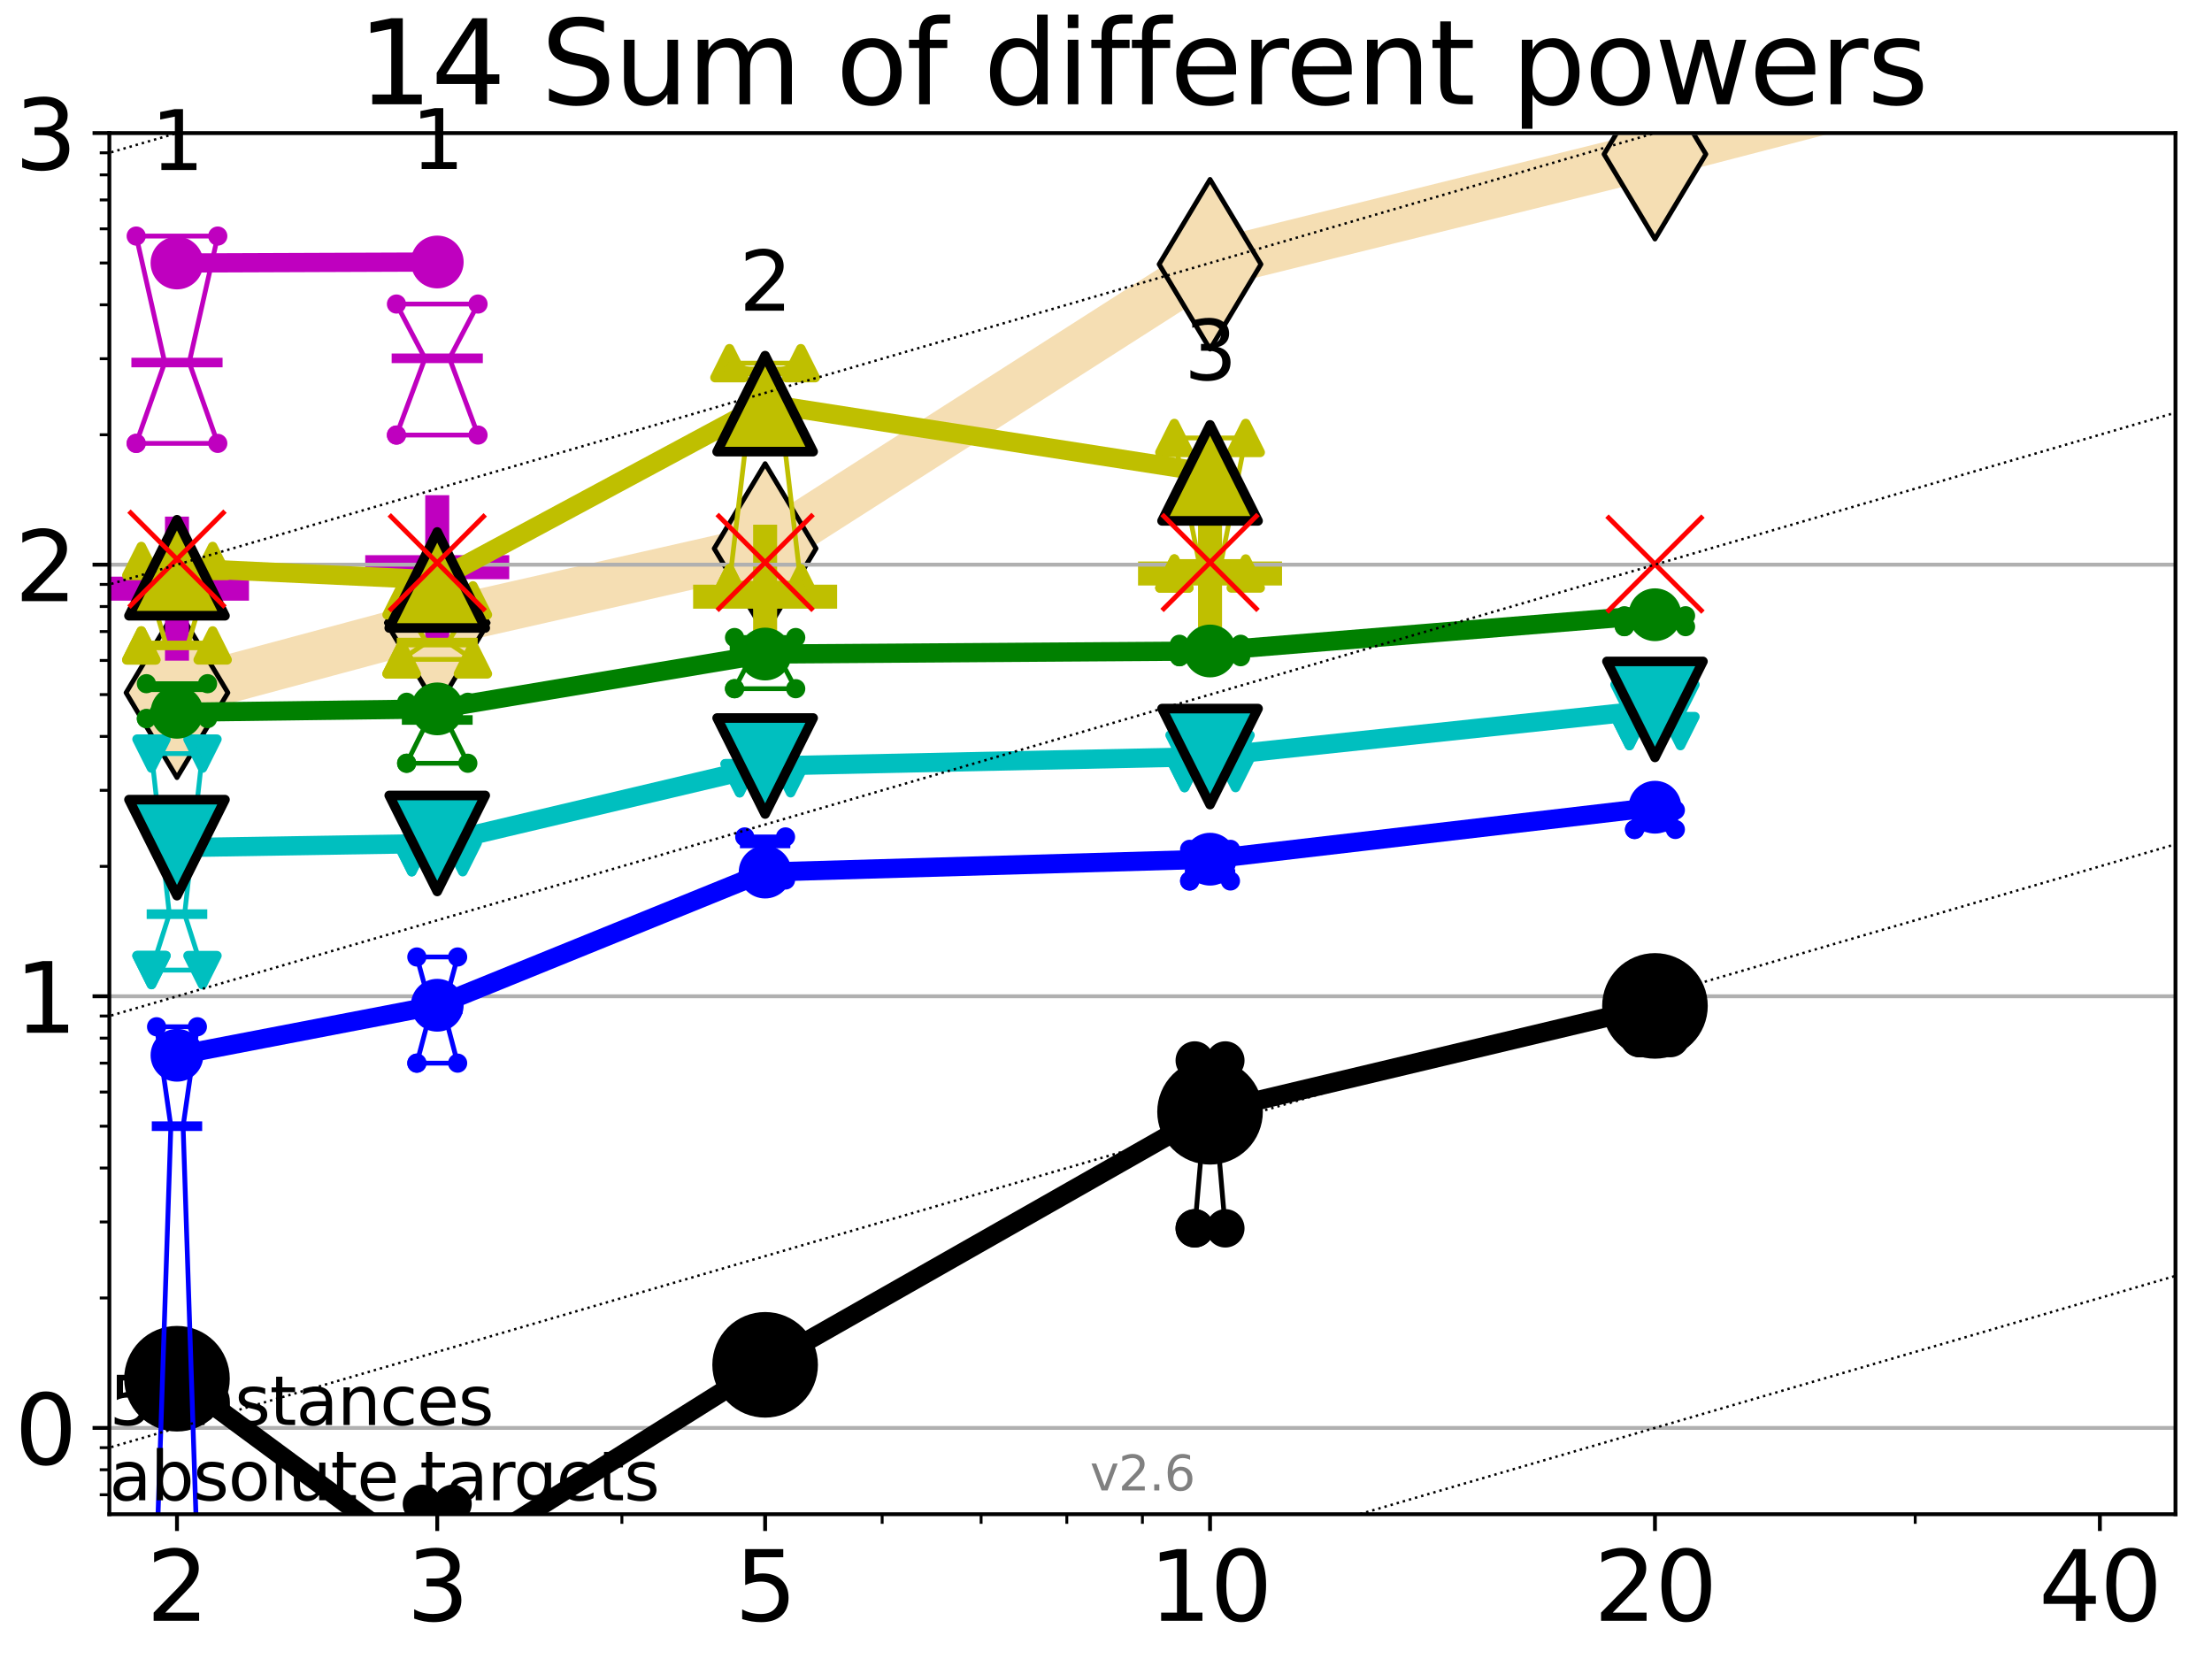 <?xml version="1.0" encoding="utf-8" standalone="no"?>
<!DOCTYPE svg PUBLIC "-//W3C//DTD SVG 1.1//EN"
  "http://www.w3.org/Graphics/SVG/1.1/DTD/svg11.dtd">
<svg xmlns:xlink="http://www.w3.org/1999/xlink" width="460.8pt" height="345.6pt" viewBox="0 0 460.8 345.6" xmlns="http://www.w3.org/2000/svg" version="1.1">
 <defs>
  <style type="text/css">*{stroke-linejoin: round; stroke-linecap: butt}</style>
 </defs>
 <g id="figure_1">
  <g id="patch_1">
   <path d="M 0 345.6 
L 460.8 345.6 
L 460.8 0 
L 0 0 
z
" style="fill: #ffffff"/>
  </g>
  <g id="axes_1">
   <g id="patch_2">
    <path d="M 22.78 315.44 
L 453.192 315.44 
L 453.192 27.72 
L 22.78 27.72 
z
" style="fill: #ffffff"/>
   </g>
   <g id="line2d_1">
    <path d="M 36.868 144.31 
L 91.085 129.744 
L 159.39 114.267 
L 252.074 55.053 
L 344.758 32.117 
L 437.443 8.089 
" clip-path="url(#p8d853f3be7)" style="fill: none; stroke: #f5deb3; stroke-width: 10; stroke-linecap: square"/>
    <defs>
     <path id="m5a2eb936f4" d="M -0 17.678 
L 10.607 0 
L 0 -17.678 
L -10.607 -0 
z
" style="stroke: #000000; stroke-linejoin: miter"/>
    </defs>
    <g clip-path="url(#p8d853f3be7)">
     <use xlink:href="#m5a2eb936f4" x="36.868" y="144.31" style="fill: #f5deb3; stroke: #000000; stroke-linejoin: miter"/>
     <use xlink:href="#m5a2eb936f4" x="91.085" y="129.744" style="fill: #f5deb3; stroke: #000000; stroke-linejoin: miter"/>
     <use xlink:href="#m5a2eb936f4" x="159.39" y="114.267" style="fill: #f5deb3; stroke: #000000; stroke-linejoin: miter"/>
     <use xlink:href="#m5a2eb936f4" x="252.074" y="55.053" style="fill: #f5deb3; stroke: #000000; stroke-linejoin: miter"/>
     <use xlink:href="#m5a2eb936f4" x="344.758" y="32.117" style="fill: #f5deb3; stroke: #000000; stroke-linejoin: miter"/>
     <use xlink:href="#m5a2eb936f4" x="437.443" y="8.089" style="fill: #f5deb3; stroke: #000000; stroke-linejoin: miter"/>
    </g>
   </g>
   <g id="line2d_2">
    <defs>
     <path id="mf2894eaddd" d="M -15 0 
L 15 0 
M 0 15 
L 0 -15 
" style="stroke: #bf00bf; stroke-width: 5"/>
    </defs>
    <g clip-path="url(#p8d853f3be7)">
     <use xlink:href="#mf2894eaddd" x="36.868" y="122.624" style="fill: #bf00bf; stroke: #bf00bf; stroke-width: 5"/>
    </g>
   </g>
   <g id="line2d_3">
    <g clip-path="url(#p8d853f3be7)">
     <use xlink:href="#mf2894eaddd" x="91.085" y="118.157" style="fill: #bf00bf; stroke: #bf00bf; stroke-width: 5"/>
    </g>
   </g>
   <g id="line2d_4">
    <defs>
     <path id="m4f21e61f83" d="M -15 0 
L 15 0 
M 0 15 
L 0 -15 
" style="stroke: #bfbf00; stroke-width: 5"/>
    </defs>
    <g clip-path="url(#p8d853f3be7)">
     <use xlink:href="#m4f21e61f83" x="159.39" y="124.302" style="fill: #bfbf00; stroke: #bfbf00; stroke-width: 5"/>
    </g>
   </g>
   <g id="line2d_5">
    <g clip-path="url(#p8d853f3be7)">
     <use xlink:href="#m4f21e61f83" x="252.074" y="119.471" style="fill: #bfbf00; stroke: #bfbf00; stroke-width: 5"/>
    </g>
   </g>
   <g id="matplotlib.axis_1">
    <g id="xtick_1">
     <g id="line2d_6">
      <defs>
       <path id="me5f16875ba" d="M 0 0 
L 0 3.5 
" style="stroke: #000000; stroke-width: 0.8"/>
      </defs>
      <g>
       <use xlink:href="#me5f16875ba" x="36.868" y="315.44" style="stroke: #000000; stroke-width: 0.8"/>
      </g>
     </g>
     <g id="text_1">
      <!-- 2 -->
      <g transform="translate(30.506 337.637)scale(0.2 -0.2)">
       <defs>
        <path id="DejaVuSans-32" d="M 1228 531 
L 3431 531 
L 3431 0 
L 469 0 
L 469 531 
Q 828 903 1448 1529 
Q 2069 2156 2228 2338 
Q 2531 2678 2651 2914 
Q 2772 3150 2772 3378 
Q 2772 3750 2511 3984 
Q 2250 4219 1831 4219 
Q 1534 4219 1204 4116 
Q 875 4013 500 3803 
L 500 4441 
Q 881 4594 1212 4672 
Q 1544 4750 1819 4750 
Q 2544 4750 2975 4387 
Q 3406 4025 3406 3419 
Q 3406 3131 3298 2873 
Q 3191 2616 2906 2266 
Q 2828 2175 2409 1742 
Q 1991 1309 1228 531 
z
" transform="scale(0.016)"/>
       </defs>
       <use xlink:href="#DejaVuSans-32"/>
      </g>
     </g>
    </g>
    <g id="xtick_2">
     <g id="line2d_7">
      <g>
       <use xlink:href="#me5f16875ba" x="91.085" y="315.44" style="stroke: #000000; stroke-width: 0.8"/>
      </g>
     </g>
     <g id="text_2">
      <!-- 3 -->
      <g transform="translate(84.723 337.637)scale(0.2 -0.2)">
       <defs>
        <path id="DejaVuSans-33" d="M 2597 2516 
Q 3050 2419 3304 2112 
Q 3559 1806 3559 1356 
Q 3559 666 3084 287 
Q 2609 -91 1734 -91 
Q 1441 -91 1130 -33 
Q 819 25 488 141 
L 488 750 
Q 750 597 1062 519 
Q 1375 441 1716 441 
Q 2309 441 2620 675 
Q 2931 909 2931 1356 
Q 2931 1769 2642 2001 
Q 2353 2234 1838 2234 
L 1294 2234 
L 1294 2753 
L 1863 2753 
Q 2328 2753 2575 2939 
Q 2822 3125 2822 3475 
Q 2822 3834 2567 4026 
Q 2313 4219 1838 4219 
Q 1578 4219 1281 4162 
Q 984 4106 628 3988 
L 628 4550 
Q 988 4650 1302 4700 
Q 1616 4750 1894 4750 
Q 2613 4750 3031 4423 
Q 3450 4097 3450 3541 
Q 3450 3153 3228 2886 
Q 3006 2619 2597 2516 
z
" transform="scale(0.016)"/>
       </defs>
       <use xlink:href="#DejaVuSans-33"/>
      </g>
     </g>
    </g>
    <g id="xtick_3">
     <g id="line2d_8">
      <g>
       <use xlink:href="#me5f16875ba" x="159.39" y="315.44" style="stroke: #000000; stroke-width: 0.8"/>
      </g>
     </g>
     <g id="text_3">
      <!-- 5 -->
      <g transform="translate(153.028 337.637)scale(0.2 -0.2)">
       <defs>
        <path id="DejaVuSans-35" d="M 691 4666 
L 3169 4666 
L 3169 4134 
L 1269 4134 
L 1269 2991 
Q 1406 3038 1543 3061 
Q 1681 3084 1819 3084 
Q 2600 3084 3056 2656 
Q 3513 2228 3513 1497 
Q 3513 744 3044 326 
Q 2575 -91 1722 -91 
Q 1428 -91 1123 -41 
Q 819 9 494 109 
L 494 744 
Q 775 591 1075 516 
Q 1375 441 1709 441 
Q 2250 441 2565 725 
Q 2881 1009 2881 1497 
Q 2881 1984 2565 2268 
Q 2250 2553 1709 2553 
Q 1456 2553 1204 2497 
Q 953 2441 691 2322 
L 691 4666 
z
" transform="scale(0.016)"/>
       </defs>
       <use xlink:href="#DejaVuSans-35"/>
      </g>
     </g>
    </g>
    <g id="xtick_4">
     <g id="line2d_9">
      <g>
       <use xlink:href="#me5f16875ba" x="252.074" y="315.44" style="stroke: #000000; stroke-width: 0.8"/>
      </g>
     </g>
     <g id="text_4">
      <!-- 10 -->
      <g transform="translate(239.349 337.637)scale(0.2 -0.2)">
       <defs>
        <path id="DejaVuSans-31" d="M 794 531 
L 1825 531 
L 1825 4091 
L 703 3866 
L 703 4441 
L 1819 4666 
L 2450 4666 
L 2450 531 
L 3481 531 
L 3481 0 
L 794 0 
L 794 531 
z
" transform="scale(0.016)"/>
        <path id="DejaVuSans-30" d="M 2034 4250 
Q 1547 4250 1301 3770 
Q 1056 3291 1056 2328 
Q 1056 1369 1301 889 
Q 1547 409 2034 409 
Q 2525 409 2770 889 
Q 3016 1369 3016 2328 
Q 3016 3291 2770 3770 
Q 2525 4250 2034 4250 
z
M 2034 4750 
Q 2819 4750 3233 4129 
Q 3647 3509 3647 2328 
Q 3647 1150 3233 529 
Q 2819 -91 2034 -91 
Q 1250 -91 836 529 
Q 422 1150 422 2328 
Q 422 3509 836 4129 
Q 1250 4750 2034 4750 
z
" transform="scale(0.016)"/>
       </defs>
       <use xlink:href="#DejaVuSans-31"/>
       <use xlink:href="#DejaVuSans-30" x="63.623"/>
      </g>
     </g>
    </g>
    <g id="xtick_5">
     <g id="line2d_10">
      <g>
       <use xlink:href="#me5f16875ba" x="344.758" y="315.44" style="stroke: #000000; stroke-width: 0.8"/>
      </g>
     </g>
     <g id="text_5">
      <!-- 20 -->
      <g transform="translate(332.033 337.637)scale(0.2 -0.2)">
       <use xlink:href="#DejaVuSans-32"/>
       <use xlink:href="#DejaVuSans-30" x="63.623"/>
      </g>
     </g>
    </g>
    <g id="xtick_6">
     <g id="line2d_11">
      <g>
       <use xlink:href="#me5f16875ba" x="437.443" y="315.44" style="stroke: #000000; stroke-width: 0.8"/>
      </g>
     </g>
     <g id="text_6">
      <!-- 40 -->
      <g transform="translate(424.718 337.637)scale(0.2 -0.2)">
       <defs>
        <path id="DejaVuSans-34" d="M 2419 4116 
L 825 1625 
L 2419 1625 
L 2419 4116 
z
M 2253 4666 
L 3047 4666 
L 3047 1625 
L 3713 1625 
L 3713 1100 
L 3047 1100 
L 3047 0 
L 2419 0 
L 2419 1100 
L 313 1100 
L 313 1709 
L 2253 4666 
z
" transform="scale(0.016)"/>
       </defs>
       <use xlink:href="#DejaVuSans-34"/>
       <use xlink:href="#DejaVuSans-30" x="63.623"/>
      </g>
     </g>
    </g>
    <g id="xtick_7">
     <g id="line2d_12">
      <defs>
       <path id="m4a36f4f904" d="M 0 0 
L 0 2 
" style="stroke: #000000; stroke-width: 0.6"/>
      </defs>
      <g>
       <use xlink:href="#m4a36f4f904" x="129.552" y="315.44" style="stroke: #000000; stroke-width: 0.6"/>
      </g>
     </g>
    </g>
    <g id="xtick_8">
     <g id="line2d_13">
      <g>
       <use xlink:href="#m4a36f4f904" x="183.769" y="315.44" style="stroke: #000000; stroke-width: 0.6"/>
      </g>
     </g>
    </g>
    <g id="xtick_9">
     <g id="line2d_14">
      <g>
       <use xlink:href="#m4a36f4f904" x="204.381" y="315.44" style="stroke: #000000; stroke-width: 0.6"/>
      </g>
     </g>
    </g>
    <g id="xtick_10">
     <g id="line2d_15">
      <g>
       <use xlink:href="#m4a36f4f904" x="222.237" y="315.44" style="stroke: #000000; stroke-width: 0.6"/>
      </g>
     </g>
    </g>
    <g id="xtick_11">
     <g id="line2d_16">
      <g>
       <use xlink:href="#m4a36f4f904" x="237.986" y="315.44" style="stroke: #000000; stroke-width: 0.6"/>
      </g>
     </g>
    </g>
    <g id="xtick_12">
     <g id="line2d_17">
      <g>
       <use xlink:href="#m4a36f4f904" x="398.975" y="315.44" style="stroke: #000000; stroke-width: 0.6"/>
      </g>
     </g>
    </g>
   </g>
   <g id="matplotlib.axis_2">
    <g id="ytick_1">
     <g id="line2d_18">
      <path d="M 22.78 297.458 
L 453.192 297.458 
" clip-path="url(#p8d853f3be7)" style="fill: none; stroke: #b0b0b0; stroke-width: 0.8; stroke-linecap: square"/>
     </g>
     <g id="line2d_19">
      <defs>
       <path id="m6a613d325c" d="M 0 0 
L -3.5 0 
" style="stroke: #000000; stroke-width: 0.8"/>
      </defs>
      <g>
       <use xlink:href="#m6a613d325c" x="22.78" y="297.458" style="stroke: #000000; stroke-width: 0.8"/>
      </g>
     </g>
     <g id="text_7">
      <!-- 0 -->
      <g transform="translate(3.055 305.056)scale(0.2 -0.2)">
       <use xlink:href="#DejaVuSans-30"/>
      </g>
     </g>
    </g>
    <g id="ytick_2">
     <g id="line2d_20">
      <path d="M 22.78 207.545 
L 453.192 207.545 
" clip-path="url(#p8d853f3be7)" style="fill: none; stroke: #b0b0b0; stroke-width: 0.8; stroke-linecap: square"/>
     </g>
     <g id="line2d_21">
      <g>
       <use xlink:href="#m6a613d325c" x="22.78" y="207.545" style="stroke: #000000; stroke-width: 0.8"/>
      </g>
     </g>
     <g id="text_8">
      <!-- 1 -->
      <g transform="translate(3.055 215.143)scale(0.2 -0.2)">
       <use xlink:href="#DejaVuSans-31"/>
      </g>
     </g>
    </g>
    <g id="ytick_3">
     <g id="line2d_22">
      <path d="M 22.78 117.633 
L 453.192 117.633 
" clip-path="url(#p8d853f3be7)" style="fill: none; stroke: #b0b0b0; stroke-width: 0.8; stroke-linecap: square"/>
     </g>
     <g id="line2d_23">
      <g>
       <use xlink:href="#m6a613d325c" x="22.78" y="117.633" style="stroke: #000000; stroke-width: 0.8"/>
      </g>
     </g>
     <g id="text_9">
      <!-- 2 -->
      <g transform="translate(3.055 125.231)scale(0.2 -0.2)">
       <use xlink:href="#DejaVuSans-32"/>
      </g>
     </g>
    </g>
    <g id="ytick_4">
     <g id="line2d_24">
      <path d="M 22.78 27.72 
L 453.192 27.72 
" clip-path="url(#p8d853f3be7)" style="fill: none; stroke: #b0b0b0; stroke-width: 0.8; stroke-linecap: square"/>
     </g>
     <g id="line2d_25">
      <g>
       <use xlink:href="#m6a613d325c" x="22.78" y="27.72" style="stroke: #000000; stroke-width: 0.8"/>
      </g>
     </g>
     <g id="text_10">
      <!-- 3 -->
      <g transform="translate(3.055 35.318)scale(0.2 -0.2)">
       <use xlink:href="#DejaVuSans-33"/>
      </g>
     </g>
    </g>
    <g id="ytick_5">
     <g id="line2d_26">
      <defs>
       <path id="m11462bdec1" d="M 0 0 
L -2 0 
" style="stroke: #000000; stroke-width: 0.6"/>
      </defs>
      <g>
       <use xlink:href="#m11462bdec1" x="22.78" y="311.385" style="stroke: #000000; stroke-width: 0.6"/>
      </g>
     </g>
    </g>
    <g id="ytick_6">
     <g id="line2d_27">
      <g>
       <use xlink:href="#m11462bdec1" x="22.78" y="306.171" style="stroke: #000000; stroke-width: 0.6"/>
      </g>
     </g>
    </g>
    <g id="ytick_7">
     <g id="line2d_28">
      <g>
       <use xlink:href="#m11462bdec1" x="22.78" y="301.572" style="stroke: #000000; stroke-width: 0.6"/>
      </g>
     </g>
    </g>
    <g id="ytick_8">
     <g id="line2d_29">
      <g>
       <use xlink:href="#m11462bdec1" x="22.78" y="270.391" style="stroke: #000000; stroke-width: 0.6"/>
      </g>
     </g>
    </g>
    <g id="ytick_9">
     <g id="line2d_30">
      <g>
       <use xlink:href="#m11462bdec1" x="22.78" y="254.558" style="stroke: #000000; stroke-width: 0.6"/>
      </g>
     </g>
    </g>
    <g id="ytick_10">
     <g id="line2d_31">
      <g>
       <use xlink:href="#m11462bdec1" x="22.78" y="243.325" style="stroke: #000000; stroke-width: 0.6"/>
      </g>
     </g>
    </g>
    <g id="ytick_11">
     <g id="line2d_32">
      <g>
       <use xlink:href="#m11462bdec1" x="22.78" y="234.611" style="stroke: #000000; stroke-width: 0.6"/>
      </g>
     </g>
    </g>
    <g id="ytick_12">
     <g id="line2d_33">
      <g>
       <use xlink:href="#m11462bdec1" x="22.78" y="227.492" style="stroke: #000000; stroke-width: 0.6"/>
      </g>
     </g>
    </g>
    <g id="ytick_13">
     <g id="line2d_34">
      <g>
       <use xlink:href="#m11462bdec1" x="22.78" y="221.473" style="stroke: #000000; stroke-width: 0.6"/>
      </g>
     </g>
    </g>
    <g id="ytick_14">
     <g id="line2d_35">
      <g>
       <use xlink:href="#m11462bdec1" x="22.78" y="216.258" style="stroke: #000000; stroke-width: 0.6"/>
      </g>
     </g>
    </g>
    <g id="ytick_15">
     <g id="line2d_36">
      <g>
       <use xlink:href="#m11462bdec1" x="22.78" y="211.659" style="stroke: #000000; stroke-width: 0.6"/>
      </g>
     </g>
    </g>
    <g id="ytick_16">
     <g id="line2d_37">
      <g>
       <use xlink:href="#m11462bdec1" x="22.78" y="180.479" style="stroke: #000000; stroke-width: 0.6"/>
      </g>
     </g>
    </g>
    <g id="ytick_17">
     <g id="line2d_38">
      <g>
       <use xlink:href="#m11462bdec1" x="22.78" y="164.646" style="stroke: #000000; stroke-width: 0.6"/>
      </g>
     </g>
    </g>
    <g id="ytick_18">
     <g id="line2d_39">
      <g>
       <use xlink:href="#m11462bdec1" x="22.78" y="153.412" style="stroke: #000000; stroke-width: 0.6"/>
      </g>
     </g>
    </g>
    <g id="ytick_19">
     <g id="line2d_40">
      <g>
       <use xlink:href="#m11462bdec1" x="22.78" y="144.699" style="stroke: #000000; stroke-width: 0.6"/>
      </g>
     </g>
    </g>
    <g id="ytick_20">
     <g id="line2d_41">
      <g>
       <use xlink:href="#m11462bdec1" x="22.78" y="137.579" style="stroke: #000000; stroke-width: 0.6"/>
      </g>
     </g>
    </g>
    <g id="ytick_21">
     <g id="line2d_42">
      <g>
       <use xlink:href="#m11462bdec1" x="22.78" y="131.56" style="stroke: #000000; stroke-width: 0.6"/>
      </g>
     </g>
    </g>
    <g id="ytick_22">
     <g id="line2d_43">
      <g>
       <use xlink:href="#m11462bdec1" x="22.78" y="126.346" style="stroke: #000000; stroke-width: 0.6"/>
      </g>
     </g>
    </g>
    <g id="ytick_23">
     <g id="line2d_44">
      <g>
       <use xlink:href="#m11462bdec1" x="22.78" y="121.747" style="stroke: #000000; stroke-width: 0.6"/>
      </g>
     </g>
    </g>
    <g id="ytick_24">
     <g id="line2d_45">
      <g>
       <use xlink:href="#m11462bdec1" x="22.78" y="90.566" style="stroke: #000000; stroke-width: 0.6"/>
      </g>
     </g>
    </g>
    <g id="ytick_25">
     <g id="line2d_46">
      <g>
       <use xlink:href="#m11462bdec1" x="22.78" y="74.733" style="stroke: #000000; stroke-width: 0.6"/>
      </g>
     </g>
    </g>
    <g id="ytick_26">
     <g id="line2d_47">
      <g>
       <use xlink:href="#m11462bdec1" x="22.78" y="63.5" style="stroke: #000000; stroke-width: 0.6"/>
      </g>
     </g>
    </g>
    <g id="ytick_27">
     <g id="line2d_48">
      <g>
       <use xlink:href="#m11462bdec1" x="22.78" y="54.786" style="stroke: #000000; stroke-width: 0.6"/>
      </g>
     </g>
    </g>
    <g id="ytick_28">
     <g id="line2d_49">
      <g>
       <use xlink:href="#m11462bdec1" x="22.78" y="47.667" style="stroke: #000000; stroke-width: 0.6"/>
      </g>
     </g>
    </g>
    <g id="ytick_29">
     <g id="line2d_50">
      <g>
       <use xlink:href="#m11462bdec1" x="22.78" y="41.648" style="stroke: #000000; stroke-width: 0.6"/>
      </g>
     </g>
    </g>
    <g id="ytick_30">
     <g id="line2d_51">
      <g>
       <use xlink:href="#m11462bdec1" x="22.78" y="36.433" style="stroke: #000000; stroke-width: 0.6"/>
      </g>
     </g>
    </g>
    <g id="ytick_31">
     <g id="line2d_52">
      <g>
       <use xlink:href="#m11462bdec1" x="22.78" y="31.834" style="stroke: #000000; stroke-width: 0.6"/>
      </g>
     </g>
    </g>
   </g>
   <g id="line2d_53">
    <path d="M 33.682 324.524 
L 35.912 324.524 
L 33.682 324.524 
L 40.054 324.524 
L 37.824 324.524 
L 40.054 324.524 
L 33.682 324.524 
" clip-path="url(#p8d853f3be7)" style="fill: none; stroke: #000000; stroke-linecap: square"/>
   </g>
   <g id="line2d_54">
    <path d="M 33.682 324.524 
L 40.054 324.524 
L 40.054 324.524 
L 33.682 324.524 
L 33.682 324.524 
" clip-path="url(#p8d853f3be7)" style="fill: none"/>
    <defs>
     <path id="m3ead78f7e4" d="M 0 3 
C 0.796 3 1.559 2.684 2.121 2.121 
C 2.684 1.559 3 0.796 3 0 
C 3 -0.796 2.684 -1.559 2.121 -2.121 
C 1.559 -2.684 0.796 -3 0 -3 
C -0.796 -3 -1.559 -2.684 -2.121 -2.121 
C -2.684 -1.559 -3 -0.796 -3 0 
C -3 0.796 -2.684 1.559 -2.121 2.121 
C -1.559 2.684 -0.796 3 0 3 
z
" style="stroke: #000000; stroke-width: 2"/>
    </defs>
    <g clip-path="url(#p8d853f3be7)">
     <use xlink:href="#m3ead78f7e4" x="33.682" y="324.524" style="stroke: #000000; stroke-width: 2"/>
     <use xlink:href="#m3ead78f7e4" x="40.054" y="324.524" style="stroke: #000000; stroke-width: 2"/>
     <use xlink:href="#m3ead78f7e4" x="40.054" y="324.524" style="stroke: #000000; stroke-width: 2"/>
     <use xlink:href="#m3ead78f7e4" x="33.682" y="324.524" style="stroke: #000000; stroke-width: 2"/>
     <use xlink:href="#m3ead78f7e4" x="33.682" y="324.524" style="stroke: #000000; stroke-width: 2"/>
    </g>
   </g>
   <g id="line2d_55">
    <path d="M 33.682 324.524 
L 40.054 324.524 
" clip-path="url(#p8d853f3be7)" style="fill: none; stroke: #000000; stroke-width: 2; stroke-linecap: square"/>
   </g>
   <g id="line2d_56">
    <path d="M 87.899 340.357 
L 90.129 340.357 
L 87.899 313.29 
L 94.271 313.29 
L 92.041 340.357 
L 94.271 340.357 
L 87.899 340.357 
" clip-path="url(#p8d853f3be7)" style="fill: none; stroke: #000000; stroke-linecap: square"/>
   </g>
   <g id="line2d_57">
    <path d="M 87.899 340.357 
L 94.271 340.357 
L 94.271 313.29 
L 87.899 313.29 
L 87.899 340.357 
" clip-path="url(#p8d853f3be7)" style="fill: none"/>
    <g clip-path="url(#p8d853f3be7)">
     <use xlink:href="#m3ead78f7e4" x="87.899" y="340.357" style="stroke: #000000; stroke-width: 2"/>
     <use xlink:href="#m3ead78f7e4" x="94.271" y="340.357" style="stroke: #000000; stroke-width: 2"/>
     <use xlink:href="#m3ead78f7e4" x="94.271" y="313.29" style="stroke: #000000; stroke-width: 2"/>
     <use xlink:href="#m3ead78f7e4" x="87.899" y="313.29" style="stroke: #000000; stroke-width: 2"/>
     <use xlink:href="#m3ead78f7e4" x="87.899" y="340.357" style="stroke: #000000; stroke-width: 2"/>
    </g>
   </g>
   <g id="line2d_58">
    <path d="M 87.899 340.357 
L 94.271 340.357 
" clip-path="url(#p8d853f3be7)" style="fill: none; stroke: #000000; stroke-width: 2; stroke-linecap: square"/>
   </g>
   <g id="line2d_59">
    <path d="M 157.333 346.6 
L 158.434 333.237 
L 156.204 333.237 
L 162.576 333.237 
L 160.346 333.237 
L 161.447 346.6 
" clip-path="url(#p8d853f3be7)" style="fill: none; stroke: #000000; stroke-linecap: square"/>
   </g>
   <g id="line2d_60">
    <path d="M 162.576 346.6 
L 162.576 333.237 
L 156.204 333.237 
L 156.204 346.6 
" clip-path="url(#p8d853f3be7)" style="fill: none"/>
    <g clip-path="url(#p8d853f3be7)">
     <use xlink:href="#m3ead78f7e4" x="156.204" y="360.304" style="stroke: #000000; stroke-width: 2"/>
     <use xlink:href="#m3ead78f7e4" x="162.576" y="360.304" style="stroke: #000000; stroke-width: 2"/>
     <use xlink:href="#m3ead78f7e4" x="162.576" y="333.237" style="stroke: #000000; stroke-width: 2"/>
     <use xlink:href="#m3ead78f7e4" x="156.204" y="333.237" style="stroke: #000000; stroke-width: 2"/>
     <use xlink:href="#m3ead78f7e4" x="156.204" y="360.304" style="stroke: #000000; stroke-width: 2"/>
    </g>
   </g>
   <g id="line2d_61">
    <path d="M 156.204 333.237 
L 162.576 333.237 
" clip-path="url(#p8d853f3be7)" style="fill: none; stroke: #000000; stroke-width: 2; stroke-linecap: square"/>
   </g>
   <g id="line2d_62">
    <path d="M 248.888 255.882 
L 251.118 230.186 
L 248.888 220.919 
L 255.26 220.919 
L 253.03 230.186 
L 255.26 255.882 
L 248.888 255.882 
" clip-path="url(#p8d853f3be7)" style="fill: none; stroke: #000000; stroke-linecap: square"/>
   </g>
   <g id="line2d_63">
    <path d="M 248.888 255.882 
L 255.26 255.882 
L 255.26 220.919 
L 248.888 220.919 
L 248.888 255.882 
" clip-path="url(#p8d853f3be7)" style="fill: none"/>
    <g clip-path="url(#p8d853f3be7)">
     <use xlink:href="#m3ead78f7e4" x="248.888" y="255.882" style="stroke: #000000; stroke-width: 2"/>
     <use xlink:href="#m3ead78f7e4" x="255.26" y="255.882" style="stroke: #000000; stroke-width: 2"/>
     <use xlink:href="#m3ead78f7e4" x="255.26" y="220.919" style="stroke: #000000; stroke-width: 2"/>
     <use xlink:href="#m3ead78f7e4" x="248.888" y="220.919" style="stroke: #000000; stroke-width: 2"/>
     <use xlink:href="#m3ead78f7e4" x="248.888" y="255.882" style="stroke: #000000; stroke-width: 2"/>
    </g>
   </g>
   <g id="line2d_64">
    <path d="M 248.888 230.186 
L 255.26 230.186 
" clip-path="url(#p8d853f3be7)" style="fill: none; stroke: #000000; stroke-width: 2; stroke-linecap: square"/>
   </g>
   <g id="line2d_65">
    <path d="M 341.572 216.258 
L 343.803 216.258 
L 341.572 210.379 
L 347.945 210.379 
L 345.714 216.258 
L 347.945 216.258 
L 341.572 216.258 
" clip-path="url(#p8d853f3be7)" style="fill: none; stroke: #000000; stroke-linecap: square"/>
   </g>
   <g id="line2d_66">
    <path d="M 341.572 216.258 
L 347.945 216.258 
L 347.945 210.379 
L 341.572 210.379 
L 341.572 216.258 
" clip-path="url(#p8d853f3be7)" style="fill: none"/>
    <g clip-path="url(#p8d853f3be7)">
     <use xlink:href="#m3ead78f7e4" x="341.572" y="216.258" style="stroke: #000000; stroke-width: 2"/>
     <use xlink:href="#m3ead78f7e4" x="347.945" y="216.258" style="stroke: #000000; stroke-width: 2"/>
     <use xlink:href="#m3ead78f7e4" x="347.945" y="210.379" style="stroke: #000000; stroke-width: 2"/>
     <use xlink:href="#m3ead78f7e4" x="341.572" y="210.379" style="stroke: #000000; stroke-width: 2"/>
     <use xlink:href="#m3ead78f7e4" x="341.572" y="216.258" style="stroke: #000000; stroke-width: 2"/>
    </g>
   </g>
   <g id="line2d_67">
    <path d="M 341.572 216.258 
L 347.945 216.258 
" clip-path="url(#p8d853f3be7)" style="fill: none; stroke: #000000; stroke-width: 2; stroke-linecap: square"/>
   </g>
   <g id="line2d_68">
    <path d="M 36.868 287.213 
L 91.085 327.218 
" clip-path="url(#p8d853f3be7)" style="fill: none; stroke: #000000; stroke-width: 4; stroke-linecap: square"/>
   </g>
   <g id="line2d_69">
    <path d="M 91.085 327.218 
L 159.39 284.319 
" clip-path="url(#p8d853f3be7)" style="fill: none; stroke: #000000; stroke-width: 4; stroke-linecap: square"/>
   </g>
   <g id="line2d_70">
    <path d="M 159.39 284.319 
L 252.074 231.606 
" clip-path="url(#p8d853f3be7)" style="fill: none; stroke: #000000; stroke-width: 4; stroke-linecap: square"/>
   </g>
   <g id="line2d_71">
    <path d="M 252.074 231.606 
L 344.758 209.548 
" clip-path="url(#p8d853f3be7)" style="fill: none; stroke: #000000; stroke-width: 4; stroke-linecap: square"/>
   </g>
   <g id="line2d_72">
    <path d="M 36.868 287.213 
L 91.085 327.218 
L 159.39 284.319 
L 252.074 231.606 
L 344.758 209.548 
" clip-path="url(#p8d853f3be7)" style="fill: none"/>
    <defs>
     <path id="mb98b86cb70" d="M 0 10 
C 2.652 10 5.196 8.946 7.071 7.071 
C 8.946 5.196 10 2.652 10 0 
C 10 -2.652 8.946 -5.196 7.071 -7.071 
C 5.196 -8.946 2.652 -10 0 -10 
C -2.652 -10 -5.196 -8.946 -7.071 -7.071 
C -8.946 -5.196 -10 -2.652 -10 0 
C -10 2.652 -8.946 5.196 -7.071 7.071 
C -5.196 8.946 -2.652 10 0 10 
z
" style="stroke: #000000; stroke-width: 2"/>
    </defs>
    <g clip-path="url(#p8d853f3be7)">
     <use xlink:href="#mb98b86cb70" x="36.868" y="287.213" style="stroke: #000000; stroke-width: 2"/>
     <use xlink:href="#mb98b86cb70" x="91.085" y="327.218" style="stroke: #000000; stroke-width: 2"/>
     <use xlink:href="#mb98b86cb70" x="159.39" y="284.319" style="stroke: #000000; stroke-width: 2"/>
     <use xlink:href="#mb98b86cb70" x="252.074" y="231.606" style="stroke: #000000; stroke-width: 2"/>
     <use xlink:href="#mb98b86cb70" x="344.758" y="209.548" style="stroke: #000000; stroke-width: 2"/>
    </g>
   </g>
   <g id="line2d_73">
    <path d="M 32.62 324.524 
L 35.594 234.611 
L 32.62 213.891 
L 41.116 213.891 
L 38.143 234.611 
L 41.116 324.524 
L 32.62 324.524 
" clip-path="url(#p8d853f3be7)" style="fill: none; stroke: #0000ff; stroke-linecap: square"/>
   </g>
   <g id="line2d_74">
    <path d="M 32.62 324.524 
L 41.116 324.524 
L 41.116 213.891 
L 32.62 213.891 
L 32.62 324.524 
" clip-path="url(#p8d853f3be7)" style="fill: none"/>
    <defs>
     <path id="me6f338c940" d="M 0 1.5 
C 0.398 1.5 0.779 1.342 1.061 1.061 
C 1.342 0.779 1.5 0.398 1.5 0 
C 1.5 -0.398 1.342 -0.779 1.061 -1.061 
C 0.779 -1.342 0.398 -1.5 0 -1.5 
C -0.398 -1.5 -0.779 -1.342 -1.061 -1.061 
C -1.342 -0.779 -1.5 -0.398 -1.5 0 
C -1.5 0.398 -1.342 0.779 -1.061 1.061 
C -0.779 1.342 -0.398 1.5 0 1.5 
z
" style="stroke: #0000ff"/>
    </defs>
    <g clip-path="url(#p8d853f3be7)">
     <use xlink:href="#me6f338c940" x="32.62" y="324.524" style="fill: #0000ff; stroke: #0000ff"/>
     <use xlink:href="#me6f338c940" x="41.116" y="324.524" style="fill: #0000ff; stroke: #0000ff"/>
     <use xlink:href="#me6f338c940" x="41.116" y="213.891" style="fill: #0000ff; stroke: #0000ff"/>
     <use xlink:href="#me6f338c940" x="32.62" y="213.891" style="fill: #0000ff; stroke: #0000ff"/>
     <use xlink:href="#me6f338c940" x="32.62" y="324.524" style="fill: #0000ff; stroke: #0000ff"/>
    </g>
   </g>
   <g id="line2d_75">
    <path d="M 32.62 234.611 
L 41.116 234.611 
" clip-path="url(#p8d853f3be7)" style="fill: none; stroke: #0000ff; stroke-width: 2; stroke-linecap: square"/>
   </g>
   <g id="line2d_76">
    <path d="M 86.837 221.473 
L 89.811 210.239 
L 86.837 199.356 
L 95.333 199.356 
L 92.359 210.239 
L 95.333 221.473 
L 86.837 221.473 
" clip-path="url(#p8d853f3be7)" style="fill: none; stroke: #0000ff; stroke-linecap: square"/>
   </g>
   <g id="line2d_77">
    <path d="M 86.837 221.473 
L 95.333 221.473 
L 95.333 199.356 
L 86.837 199.356 
L 86.837 221.473 
" clip-path="url(#p8d853f3be7)" style="fill: none"/>
    <g clip-path="url(#p8d853f3be7)">
     <use xlink:href="#me6f338c940" x="86.837" y="221.473" style="fill: #0000ff; stroke: #0000ff"/>
     <use xlink:href="#me6f338c940" x="95.333" y="221.473" style="fill: #0000ff; stroke: #0000ff"/>
     <use xlink:href="#me6f338c940" x="95.333" y="199.356" style="fill: #0000ff; stroke: #0000ff"/>
     <use xlink:href="#me6f338c940" x="86.837" y="199.356" style="fill: #0000ff; stroke: #0000ff"/>
     <use xlink:href="#me6f338c940" x="86.837" y="221.473" style="fill: #0000ff; stroke: #0000ff"/>
    </g>
   </g>
   <g id="line2d_78">
    <path d="M 86.837 210.239 
L 95.333 210.239 
" clip-path="url(#p8d853f3be7)" style="fill: none; stroke: #0000ff; stroke-width: 2; stroke-linecap: square"/>
   </g>
   <g id="line2d_79">
    <path d="M 155.142 183.312 
L 158.116 175.706 
L 155.142 174.348 
L 163.638 174.348 
L 160.665 175.706 
L 163.638 183.312 
L 155.142 183.312 
" clip-path="url(#p8d853f3be7)" style="fill: none; stroke: #0000ff; stroke-linecap: square"/>
   </g>
   <g id="line2d_80">
    <path d="M 155.142 183.312 
L 163.638 183.312 
L 163.638 174.348 
L 155.142 174.348 
L 155.142 183.312 
" clip-path="url(#p8d853f3be7)" style="fill: none"/>
    <g clip-path="url(#p8d853f3be7)">
     <use xlink:href="#me6f338c940" x="155.142" y="183.312" style="fill: #0000ff; stroke: #0000ff"/>
     <use xlink:href="#me6f338c940" x="163.638" y="183.312" style="fill: #0000ff; stroke: #0000ff"/>
     <use xlink:href="#me6f338c940" x="163.638" y="174.348" style="fill: #0000ff; stroke: #0000ff"/>
     <use xlink:href="#me6f338c940" x="155.142" y="174.348" style="fill: #0000ff; stroke: #0000ff"/>
     <use xlink:href="#me6f338c940" x="155.142" y="183.312" style="fill: #0000ff; stroke: #0000ff"/>
    </g>
   </g>
   <g id="line2d_81">
    <path d="M 155.142 175.706 
L 163.638 175.706 
" clip-path="url(#p8d853f3be7)" style="fill: none; stroke: #0000ff; stroke-width: 2; stroke-linecap: square"/>
   </g>
   <g id="line2d_82">
    <path d="M 247.826 183.523 
L 250.8 182.073 
L 247.826 176.935 
L 256.322 176.935 
L 253.349 182.073 
L 256.322 183.523 
L 247.826 183.523 
" clip-path="url(#p8d853f3be7)" style="fill: none; stroke: #0000ff; stroke-linecap: square"/>
   </g>
   <g id="line2d_83">
    <path d="M 247.826 183.523 
L 256.322 183.523 
L 256.322 176.935 
L 247.826 176.935 
L 247.826 183.523 
" clip-path="url(#p8d853f3be7)" style="fill: none"/>
    <g clip-path="url(#p8d853f3be7)">
     <use xlink:href="#me6f338c940" x="247.826" y="183.523" style="fill: #0000ff; stroke: #0000ff"/>
     <use xlink:href="#me6f338c940" x="256.322" y="183.523" style="fill: #0000ff; stroke: #0000ff"/>
     <use xlink:href="#me6f338c940" x="256.322" y="176.935" style="fill: #0000ff; stroke: #0000ff"/>
     <use xlink:href="#me6f338c940" x="247.826" y="176.935" style="fill: #0000ff; stroke: #0000ff"/>
     <use xlink:href="#me6f338c940" x="247.826" y="183.523" style="fill: #0000ff; stroke: #0000ff"/>
    </g>
   </g>
   <g id="line2d_84">
    <path d="M 247.826 182.073 
L 256.322 182.073 
" clip-path="url(#p8d853f3be7)" style="fill: none; stroke: #0000ff; stroke-width: 2; stroke-linecap: square"/>
   </g>
   <g id="line2d_85">
    <path d="M 340.51 172.794 
L 343.484 169.416 
L 340.51 168.76 
L 349.007 168.76 
L 346.033 169.416 
L 349.007 172.794 
L 340.51 172.794 
" clip-path="url(#p8d853f3be7)" style="fill: none; stroke: #0000ff; stroke-linecap: square"/>
   </g>
   <g id="line2d_86">
    <path d="M 340.51 172.794 
L 349.007 172.794 
L 349.007 168.76 
L 340.51 168.76 
L 340.51 172.794 
" clip-path="url(#p8d853f3be7)" style="fill: none"/>
    <g clip-path="url(#p8d853f3be7)">
     <use xlink:href="#me6f338c940" x="340.51" y="172.794" style="fill: #0000ff; stroke: #0000ff"/>
     <use xlink:href="#me6f338c940" x="349.007" y="172.794" style="fill: #0000ff; stroke: #0000ff"/>
     <use xlink:href="#me6f338c940" x="349.007" y="168.76" style="fill: #0000ff; stroke: #0000ff"/>
     <use xlink:href="#me6f338c940" x="340.51" y="168.76" style="fill: #0000ff; stroke: #0000ff"/>
     <use xlink:href="#me6f338c940" x="340.51" y="172.794" style="fill: #0000ff; stroke: #0000ff"/>
    </g>
   </g>
   <g id="line2d_87">
    <path d="M 340.51 169.416 
L 349.007 169.416 
" clip-path="url(#p8d853f3be7)" style="fill: none; stroke: #0000ff; stroke-width: 2; stroke-linecap: square"/>
   </g>
   <g id="line2d_88">
    <path d="M 36.868 219.834 
L 91.085 209.411 
" clip-path="url(#p8d853f3be7)" style="fill: none; stroke: #0000ff; stroke-width: 4; stroke-linecap: square"/>
   </g>
   <g id="line2d_89">
    <path d="M 91.085 209.411 
L 159.39 181.668 
" clip-path="url(#p8d853f3be7)" style="fill: none; stroke: #0000ff; stroke-width: 4; stroke-linecap: square"/>
   </g>
   <g id="line2d_90">
    <path d="M 159.39 181.668 
L 252.074 178.985 
" clip-path="url(#p8d853f3be7)" style="fill: none; stroke: #0000ff; stroke-width: 4; stroke-linecap: square"/>
   </g>
   <g id="line2d_91">
    <path d="M 252.074 178.985 
L 344.758 168.157 
" clip-path="url(#p8d853f3be7)" style="fill: none; stroke: #0000ff; stroke-width: 4; stroke-linecap: square"/>
   </g>
   <g id="line2d_92">
    <path d="M 36.868 219.834 
L 91.085 209.411 
L 159.39 181.668 
L 252.074 178.985 
L 344.758 168.157 
" clip-path="url(#p8d853f3be7)" style="fill: none"/>
    <defs>
     <path id="me375ed75e9" d="M 0 5 
C 1.326 5 2.598 4.473 3.536 3.536 
C 4.473 2.598 5 1.326 5 0 
C 5 -1.326 4.473 -2.598 3.536 -3.536 
C 2.598 -4.473 1.326 -5 0 -5 
C -1.326 -5 -2.598 -4.473 -3.536 -3.536 
C -4.473 -2.598 -5 -1.326 -5 0 
C -5 1.326 -4.473 2.598 -3.536 3.536 
C -2.598 4.473 -1.326 5 0 5 
z
" style="stroke: #0000ff"/>
    </defs>
    <g clip-path="url(#p8d853f3be7)">
     <use xlink:href="#me375ed75e9" x="36.868" y="219.834" style="fill: #0000ff; stroke: #0000ff"/>
     <use xlink:href="#me375ed75e9" x="91.085" y="209.411" style="fill: #0000ff; stroke: #0000ff"/>
     <use xlink:href="#me375ed75e9" x="159.39" y="181.668" style="fill: #0000ff; stroke: #0000ff"/>
     <use xlink:href="#me375ed75e9" x="252.074" y="178.985" style="fill: #0000ff; stroke: #0000ff"/>
     <use xlink:href="#me375ed75e9" x="344.758" y="168.157" style="fill: #0000ff; stroke: #0000ff"/>
    </g>
   </g>
   <g id="line2d_93">
    <path d="M 31.558 202.088 
L 35.275 190.432 
L 31.558 156.988 
L 42.178 156.988 
L 38.461 190.432 
L 42.178 202.088 
L 31.558 202.088 
" clip-path="url(#p8d853f3be7)" style="fill: none; stroke: #00bfbf; stroke-linecap: square"/>
   </g>
   <g id="line2d_94">
    <path d="M 31.558 202.088 
L 42.178 202.088 
L 42.178 156.988 
L 31.558 156.988 
L 31.558 202.088 
" clip-path="url(#p8d853f3be7)" style="fill: none"/>
    <defs>
     <path id="m0f288c9087" d="M -0 3 
L 3 -3 
L -3 -3 
z
" style="stroke: #00bfbf; stroke-width: 2; stroke-linejoin: miter"/>
    </defs>
    <g clip-path="url(#p8d853f3be7)">
     <use xlink:href="#m0f288c9087" x="31.558" y="202.088" style="fill: #00bfbf; stroke: #00bfbf; stroke-width: 2; stroke-linejoin: miter"/>
     <use xlink:href="#m0f288c9087" x="42.178" y="202.088" style="fill: #00bfbf; stroke: #00bfbf; stroke-width: 2; stroke-linejoin: miter"/>
     <use xlink:href="#m0f288c9087" x="42.178" y="156.988" style="fill: #00bfbf; stroke: #00bfbf; stroke-width: 2; stroke-linejoin: miter"/>
     <use xlink:href="#m0f288c9087" x="31.558" y="156.988" style="fill: #00bfbf; stroke: #00bfbf; stroke-width: 2; stroke-linejoin: miter"/>
     <use xlink:href="#m0f288c9087" x="31.558" y="202.088" style="fill: #00bfbf; stroke: #00bfbf; stroke-width: 2; stroke-linejoin: miter"/>
    </g>
   </g>
   <g id="line2d_95">
    <path d="M 31.558 190.432 
L 42.178 190.432 
" clip-path="url(#p8d853f3be7)" style="fill: none; stroke: #00bfbf; stroke-width: 2; stroke-linecap: square"/>
   </g>
   <g id="line2d_96">
    <path d="M 85.775 178.573 
L 89.492 169.736 
L 85.775 169.736 
L 96.395 169.736 
L 92.678 169.736 
L 96.395 178.573 
L 85.775 178.573 
" clip-path="url(#p8d853f3be7)" style="fill: none; stroke: #00bfbf; stroke-linecap: square"/>
   </g>
   <g id="line2d_97">
    <path d="M 85.775 178.573 
L 96.395 178.573 
L 96.395 169.736 
L 85.775 169.736 
L 85.775 178.573 
" clip-path="url(#p8d853f3be7)" style="fill: none"/>
    <g clip-path="url(#p8d853f3be7)">
     <use xlink:href="#m0f288c9087" x="85.775" y="178.573" style="fill: #00bfbf; stroke: #00bfbf; stroke-width: 2; stroke-linejoin: miter"/>
     <use xlink:href="#m0f288c9087" x="96.395" y="178.573" style="fill: #00bfbf; stroke: #00bfbf; stroke-width: 2; stroke-linejoin: miter"/>
     <use xlink:href="#m0f288c9087" x="96.395" y="169.736" style="fill: #00bfbf; stroke: #00bfbf; stroke-width: 2; stroke-linejoin: miter"/>
     <use xlink:href="#m0f288c9087" x="85.775" y="169.736" style="fill: #00bfbf; stroke: #00bfbf; stroke-width: 2; stroke-linejoin: miter"/>
     <use xlink:href="#m0f288c9087" x="85.775" y="178.573" style="fill: #00bfbf; stroke: #00bfbf; stroke-width: 2; stroke-linejoin: miter"/>
    </g>
   </g>
   <g id="line2d_98">
    <path d="M 85.775 169.736 
L 96.395 169.736 
" clip-path="url(#p8d853f3be7)" style="fill: none; stroke: #00bfbf; stroke-width: 2; stroke-linecap: square"/>
   </g>
   <g id="line2d_99">
    <path d="M 154.08 162.126 
L 157.797 160.924 
L 154.08 154.803 
L 164.7 154.803 
L 160.983 160.924 
L 164.7 162.126 
L 154.08 162.126 
" clip-path="url(#p8d853f3be7)" style="fill: none; stroke: #00bfbf; stroke-linecap: square"/>
   </g>
   <g id="line2d_100">
    <path d="M 154.08 162.126 
L 164.7 162.126 
L 164.7 154.803 
L 154.08 154.803 
L 154.08 162.126 
" clip-path="url(#p8d853f3be7)" style="fill: none"/>
    <g clip-path="url(#p8d853f3be7)">
     <use xlink:href="#m0f288c9087" x="154.08" y="162.126" style="fill: #00bfbf; stroke: #00bfbf; stroke-width: 2; stroke-linejoin: miter"/>
     <use xlink:href="#m0f288c9087" x="164.7" y="162.126" style="fill: #00bfbf; stroke: #00bfbf; stroke-width: 2; stroke-linejoin: miter"/>
     <use xlink:href="#m0f288c9087" x="164.7" y="154.803" style="fill: #00bfbf; stroke: #00bfbf; stroke-width: 2; stroke-linejoin: miter"/>
     <use xlink:href="#m0f288c9087" x="154.08" y="154.803" style="fill: #00bfbf; stroke: #00bfbf; stroke-width: 2; stroke-linejoin: miter"/>
     <use xlink:href="#m0f288c9087" x="154.08" y="162.126" style="fill: #00bfbf; stroke: #00bfbf; stroke-width: 2; stroke-linejoin: miter"/>
    </g>
   </g>
   <g id="line2d_101">
    <path d="M 154.08 160.924 
L 164.7 160.924 
" clip-path="url(#p8d853f3be7)" style="fill: none; stroke: #00bfbf; stroke-width: 2; stroke-linecap: square"/>
   </g>
   <g id="line2d_102">
    <path d="M 246.764 161.043 
L 250.481 157.853 
L 246.764 156.141 
L 257.384 156.141 
L 253.667 157.853 
L 257.384 161.043 
L 246.764 161.043 
" clip-path="url(#p8d853f3be7)" style="fill: none; stroke: #00bfbf; stroke-linecap: square"/>
   </g>
   <g id="line2d_103">
    <path d="M 246.764 161.043 
L 257.384 161.043 
L 257.384 156.141 
L 246.764 156.141 
L 246.764 161.043 
" clip-path="url(#p8d853f3be7)" style="fill: none"/>
    <g clip-path="url(#p8d853f3be7)">
     <use xlink:href="#m0f288c9087" x="246.764" y="161.043" style="fill: #00bfbf; stroke: #00bfbf; stroke-width: 2; stroke-linejoin: miter"/>
     <use xlink:href="#m0f288c9087" x="257.384" y="161.043" style="fill: #00bfbf; stroke: #00bfbf; stroke-width: 2; stroke-linejoin: miter"/>
     <use xlink:href="#m0f288c9087" x="257.384" y="156.141" style="fill: #00bfbf; stroke: #00bfbf; stroke-width: 2; stroke-linejoin: miter"/>
     <use xlink:href="#m0f288c9087" x="246.764" y="156.141" style="fill: #00bfbf; stroke: #00bfbf; stroke-width: 2; stroke-linejoin: miter"/>
     <use xlink:href="#m0f288c9087" x="246.764" y="161.043" style="fill: #00bfbf; stroke: #00bfbf; stroke-width: 2; stroke-linejoin: miter"/>
    </g>
   </g>
   <g id="line2d_104">
    <path d="M 246.764 157.853 
L 257.384 157.853 
" clip-path="url(#p8d853f3be7)" style="fill: none; stroke: #00bfbf; stroke-width: 2; stroke-linecap: square"/>
   </g>
   <g id="line2d_105">
    <path d="M 339.448 152.305 
L 343.165 149.958 
L 339.448 145.607 
L 350.069 145.607 
L 346.352 149.958 
L 350.069 152.305 
L 339.448 152.305 
" clip-path="url(#p8d853f3be7)" style="fill: none; stroke: #00bfbf; stroke-linecap: square"/>
   </g>
   <g id="line2d_106">
    <path d="M 339.448 152.305 
L 350.069 152.305 
L 350.069 145.607 
L 339.448 145.607 
L 339.448 152.305 
" clip-path="url(#p8d853f3be7)" style="fill: none"/>
    <g clip-path="url(#p8d853f3be7)">
     <use xlink:href="#m0f288c9087" x="339.448" y="152.305" style="fill: #00bfbf; stroke: #00bfbf; stroke-width: 2; stroke-linejoin: miter"/>
     <use xlink:href="#m0f288c9087" x="350.069" y="152.305" style="fill: #00bfbf; stroke: #00bfbf; stroke-width: 2; stroke-linejoin: miter"/>
     <use xlink:href="#m0f288c9087" x="350.069" y="145.607" style="fill: #00bfbf; stroke: #00bfbf; stroke-width: 2; stroke-linejoin: miter"/>
     <use xlink:href="#m0f288c9087" x="339.448" y="145.607" style="fill: #00bfbf; stroke: #00bfbf; stroke-width: 2; stroke-linejoin: miter"/>
     <use xlink:href="#m0f288c9087" x="339.448" y="152.305" style="fill: #00bfbf; stroke: #00bfbf; stroke-width: 2; stroke-linejoin: miter"/>
    </g>
   </g>
   <g id="line2d_107">
    <path d="M 339.448 149.958 
L 350.069 149.958 
" clip-path="url(#p8d853f3be7)" style="fill: none; stroke: #00bfbf; stroke-width: 2; stroke-linecap: square"/>
   </g>
   <g id="line2d_108">
    <path d="M 36.868 176.58 
L 91.085 175.706 
" clip-path="url(#p8d853f3be7)" style="fill: none; stroke: #00bfbf; stroke-width: 4; stroke-linecap: square"/>
   </g>
   <g id="line2d_109">
    <path d="M 91.085 175.706 
L 159.39 159.575 
" clip-path="url(#p8d853f3be7)" style="fill: none; stroke: #00bfbf; stroke-width: 4; stroke-linecap: square"/>
   </g>
   <g id="line2d_110">
    <path d="M 159.39 159.575 
L 252.074 157.613 
" clip-path="url(#p8d853f3be7)" style="fill: none; stroke: #00bfbf; stroke-width: 4; stroke-linecap: square"/>
   </g>
   <g id="line2d_111">
    <path d="M 252.074 157.613 
L 344.758 147.785 
" clip-path="url(#p8d853f3be7)" style="fill: none; stroke: #00bfbf; stroke-width: 4; stroke-linecap: square"/>
   </g>
   <g id="line2d_112">
    <path d="M 36.868 176.58 
L 91.085 175.706 
L 159.39 159.575 
L 252.074 157.613 
L 344.758 147.785 
" clip-path="url(#p8d853f3be7)" style="fill: none"/>
    <defs>
     <path id="mb6da09e036" d="M -0 10 
L 10 -10 
L -10 -10 
z
" style="stroke: #000000; stroke-width: 2; stroke-linejoin: miter"/>
    </defs>
    <g clip-path="url(#p8d853f3be7)">
     <use xlink:href="#mb6da09e036" x="36.868" y="176.58" style="fill: #00bfbf; stroke: #000000; stroke-width: 2; stroke-linejoin: miter"/>
     <use xlink:href="#mb6da09e036" x="91.085" y="175.706" style="fill: #00bfbf; stroke: #000000; stroke-width: 2; stroke-linejoin: miter"/>
     <use xlink:href="#mb6da09e036" x="159.39" y="159.575" style="fill: #00bfbf; stroke: #000000; stroke-width: 2; stroke-linejoin: miter"/>
     <use xlink:href="#mb6da09e036" x="252.074" y="157.613" style="fill: #00bfbf; stroke: #000000; stroke-width: 2; stroke-linejoin: miter"/>
     <use xlink:href="#mb6da09e036" x="344.758" y="147.785" style="fill: #00bfbf; stroke: #000000; stroke-width: 2; stroke-linejoin: miter"/>
    </g>
   </g>
   <g id="line2d_113">
    <path d="M 30.496 149.691 
L 34.957 143.167 
L 30.496 142.424 
L 43.24 142.424 
L 38.78 143.167 
L 43.24 149.691 
L 30.496 149.691 
" clip-path="url(#p8d853f3be7)" style="fill: none; stroke: #008000; stroke-linecap: square"/>
   </g>
   <g id="line2d_114">
    <path d="M 30.496 149.691 
L 43.24 149.691 
L 43.24 142.424 
L 30.496 142.424 
L 30.496 149.691 
" clip-path="url(#p8d853f3be7)" style="fill: none"/>
    <defs>
     <path id="m4fb16e8a27" d="M 0 1.5 
C 0.398 1.5 0.779 1.342 1.061 1.061 
C 1.342 0.779 1.5 0.398 1.5 0 
C 1.5 -0.398 1.342 -0.779 1.061 -1.061 
C 0.779 -1.342 0.398 -1.5 0 -1.5 
C -0.398 -1.5 -0.779 -1.342 -1.061 -1.061 
C -1.342 -0.779 -1.5 -0.398 -1.5 0 
C -1.5 0.398 -1.342 0.779 -1.061 1.061 
C -0.779 1.342 -0.398 1.5 0 1.5 
z
" style="stroke: #008000"/>
    </defs>
    <g clip-path="url(#p8d853f3be7)">
     <use xlink:href="#m4fb16e8a27" x="30.496" y="149.691" style="fill: #008000; stroke: #008000"/>
     <use xlink:href="#m4fb16e8a27" x="43.24" y="149.691" style="fill: #008000; stroke: #008000"/>
     <use xlink:href="#m4fb16e8a27" x="43.24" y="142.424" style="fill: #008000; stroke: #008000"/>
     <use xlink:href="#m4fb16e8a27" x="30.496" y="142.424" style="fill: #008000; stroke: #008000"/>
     <use xlink:href="#m4fb16e8a27" x="30.496" y="149.691" style="fill: #008000; stroke: #008000"/>
    </g>
   </g>
   <g id="line2d_115">
    <path d="M 30.496 143.167 
L 43.24 143.167 
" clip-path="url(#p8d853f3be7)" style="fill: none; stroke: #008000; stroke-width: 2; stroke-linecap: square"/>
   </g>
   <g id="line2d_116">
    <path d="M 84.713 159 
L 89.173 149.988 
L 84.713 146.293 
L 97.457 146.293 
L 92.997 149.988 
L 97.457 159 
L 84.713 159 
" clip-path="url(#p8d853f3be7)" style="fill: none; stroke: #008000; stroke-linecap: square"/>
   </g>
   <g id="line2d_117">
    <path d="M 84.713 159 
L 97.457 159 
L 97.457 146.293 
L 84.713 146.293 
L 84.713 159 
" clip-path="url(#p8d853f3be7)" style="fill: none"/>
    <g clip-path="url(#p8d853f3be7)">
     <use xlink:href="#m4fb16e8a27" x="84.713" y="159" style="fill: #008000; stroke: #008000"/>
     <use xlink:href="#m4fb16e8a27" x="97.457" y="159" style="fill: #008000; stroke: #008000"/>
     <use xlink:href="#m4fb16e8a27" x="97.457" y="146.293" style="fill: #008000; stroke: #008000"/>
     <use xlink:href="#m4fb16e8a27" x="84.713" y="146.293" style="fill: #008000; stroke: #008000"/>
     <use xlink:href="#m4fb16e8a27" x="84.713" y="159" style="fill: #008000; stroke: #008000"/>
    </g>
   </g>
   <g id="line2d_118">
    <path d="M 84.713 149.988 
L 97.457 149.988 
" clip-path="url(#p8d853f3be7)" style="fill: none; stroke: #008000; stroke-width: 2; stroke-linecap: square"/>
   </g>
   <g id="line2d_119">
    <path d="M 153.018 143.469 
L 157.478 135.059 
L 153.018 132.807 
L 165.762 132.807 
L 161.302 135.059 
L 165.762 143.469 
L 153.018 143.469 
" clip-path="url(#p8d853f3be7)" style="fill: none; stroke: #008000; stroke-linecap: square"/>
   </g>
   <g id="line2d_120">
    <path d="M 153.018 143.469 
L 165.762 143.469 
L 165.762 132.807 
L 153.018 132.807 
L 153.018 143.469 
" clip-path="url(#p8d853f3be7)" style="fill: none"/>
    <g clip-path="url(#p8d853f3be7)">
     <use xlink:href="#m4fb16e8a27" x="153.018" y="143.469" style="fill: #008000; stroke: #008000"/>
     <use xlink:href="#m4fb16e8a27" x="165.762" y="143.469" style="fill: #008000; stroke: #008000"/>
     <use xlink:href="#m4fb16e8a27" x="165.762" y="132.807" style="fill: #008000; stroke: #008000"/>
     <use xlink:href="#m4fb16e8a27" x="153.018" y="132.807" style="fill: #008000; stroke: #008000"/>
     <use xlink:href="#m4fb16e8a27" x="153.018" y="143.469" style="fill: #008000; stroke: #008000"/>
    </g>
   </g>
   <g id="line2d_121">
    <path d="M 153.018 135.059 
L 165.762 135.059 
" clip-path="url(#p8d853f3be7)" style="fill: none; stroke: #008000; stroke-width: 2; stroke-linecap: square"/>
   </g>
   <g id="line2d_122">
    <path d="M 245.702 136.806 
L 250.163 135.304 
L 245.702 134.214 
L 258.446 134.214 
L 253.986 135.304 
L 258.446 136.806 
L 245.702 136.806 
" clip-path="url(#p8d853f3be7)" style="fill: none; stroke: #008000; stroke-linecap: square"/>
   </g>
   <g id="line2d_123">
    <path d="M 245.702 136.806 
L 258.446 136.806 
L 258.446 134.214 
L 245.702 134.214 
L 245.702 136.806 
" clip-path="url(#p8d853f3be7)" style="fill: none"/>
    <g clip-path="url(#p8d853f3be7)">
     <use xlink:href="#m4fb16e8a27" x="245.702" y="136.806" style="fill: #008000; stroke: #008000"/>
     <use xlink:href="#m4fb16e8a27" x="258.446" y="136.806" style="fill: #008000; stroke: #008000"/>
     <use xlink:href="#m4fb16e8a27" x="258.446" y="134.214" style="fill: #008000; stroke: #008000"/>
     <use xlink:href="#m4fb16e8a27" x="245.702" y="134.214" style="fill: #008000; stroke: #008000"/>
     <use xlink:href="#m4fb16e8a27" x="245.702" y="136.806" style="fill: #008000; stroke: #008000"/>
    </g>
   </g>
   <g id="line2d_124">
    <path d="M 245.702 135.304 
L 258.446 135.304 
" clip-path="url(#p8d853f3be7)" style="fill: none; stroke: #008000; stroke-width: 2; stroke-linecap: square"/>
   </g>
   <g id="line2d_125">
    <path d="M 338.386 130.542 
L 342.847 129.232 
L 338.386 128.272 
L 351.131 128.272 
L 346.67 129.232 
L 351.131 130.542 
L 338.386 130.542 
" clip-path="url(#p8d853f3be7)" style="fill: none; stroke: #008000; stroke-linecap: square"/>
   </g>
   <g id="line2d_126">
    <path d="M 338.386 130.542 
L 351.131 130.542 
L 351.131 128.272 
L 338.386 128.272 
L 338.386 130.542 
" clip-path="url(#p8d853f3be7)" style="fill: none"/>
    <g clip-path="url(#p8d853f3be7)">
     <use xlink:href="#m4fb16e8a27" x="338.386" y="130.542" style="fill: #008000; stroke: #008000"/>
     <use xlink:href="#m4fb16e8a27" x="351.131" y="130.542" style="fill: #008000; stroke: #008000"/>
     <use xlink:href="#m4fb16e8a27" x="351.131" y="128.272" style="fill: #008000; stroke: #008000"/>
     <use xlink:href="#m4fb16e8a27" x="338.386" y="128.272" style="fill: #008000; stroke: #008000"/>
     <use xlink:href="#m4fb16e8a27" x="338.386" y="130.542" style="fill: #008000; stroke: #008000"/>
    </g>
   </g>
   <g id="line2d_127">
    <path d="M 338.386 129.232 
L 351.131 129.232 
" clip-path="url(#p8d853f3be7)" style="fill: none; stroke: #008000; stroke-width: 2; stroke-linecap: square"/>
   </g>
   <g id="line2d_128">
    <path d="M 36.868 148.382 
L 91.085 147.673 
" clip-path="url(#p8d853f3be7)" style="fill: none; stroke: #008000; stroke-width: 4; stroke-linecap: square"/>
   </g>
   <g id="line2d_129">
    <path d="M 91.085 147.673 
L 159.39 136.249 
" clip-path="url(#p8d853f3be7)" style="fill: none; stroke: #008000; stroke-width: 4; stroke-linecap: square"/>
   </g>
   <g id="line2d_130">
    <path d="M 159.39 136.249 
L 252.074 135.612 
" clip-path="url(#p8d853f3be7)" style="fill: none; stroke: #008000; stroke-width: 4; stroke-linecap: square"/>
   </g>
   <g id="line2d_131">
    <path d="M 252.074 135.612 
L 344.758 128.062 
" clip-path="url(#p8d853f3be7)" style="fill: none; stroke: #008000; stroke-width: 4; stroke-linecap: square"/>
   </g>
   <g id="line2d_132">
    <path d="M 36.868 148.382 
L 91.085 147.673 
L 159.39 136.249 
L 252.074 135.612 
L 344.758 128.062 
" clip-path="url(#p8d853f3be7)" style="fill: none"/>
    <defs>
     <path id="ma1598f6b94" d="M 0 5 
C 1.326 5 2.598 4.473 3.536 3.536 
C 4.473 2.598 5 1.326 5 0 
C 5 -1.326 4.473 -2.598 3.536 -3.536 
C 2.598 -4.473 1.326 -5 0 -5 
C -1.326 -5 -2.598 -4.473 -3.536 -3.536 
C -4.473 -2.598 -5 -1.326 -5 0 
C -5 1.326 -4.473 2.598 -3.536 3.536 
C -2.598 4.473 -1.326 5 0 5 
z
" style="stroke: #008000"/>
    </defs>
    <g clip-path="url(#p8d853f3be7)">
     <use xlink:href="#ma1598f6b94" x="36.868" y="148.382" style="fill: #008000; stroke: #008000"/>
     <use xlink:href="#ma1598f6b94" x="91.085" y="147.673" style="fill: #008000; stroke: #008000"/>
     <use xlink:href="#ma1598f6b94" x="159.39" y="136.249" style="fill: #008000; stroke: #008000"/>
     <use xlink:href="#ma1598f6b94" x="252.074" y="135.612" style="fill: #008000; stroke: #008000"/>
     <use xlink:href="#ma1598f6b94" x="344.758" y="128.062" style="fill: #008000; stroke: #008000"/>
    </g>
   </g>
   <g id="line2d_133">
    <path d="M 29.434 134.454 
L 34.638 134.454 
L 29.434 116.859 
L 44.303 116.859 
L 39.099 134.454 
L 44.303 134.454 
L 29.434 134.454 
" clip-path="url(#p8d853f3be7)" style="fill: none; stroke: #bfbf00; stroke-linecap: square"/>
   </g>
   <g id="line2d_134">
    <path d="M 29.434 134.454 
L 44.303 134.454 
L 44.303 116.859 
L 29.434 116.859 
L 29.434 134.454 
" clip-path="url(#p8d853f3be7)" style="fill: none"/>
    <defs>
     <path id="ma8dd101f52" d="M 0 -3 
L -3 3 
L 3 3 
z
" style="stroke: #bfbf00; stroke-width: 2; stroke-linejoin: miter"/>
    </defs>
    <g clip-path="url(#p8d853f3be7)">
     <use xlink:href="#ma8dd101f52" x="29.434" y="134.454" style="fill: #bfbf00; stroke: #bfbf00; stroke-width: 2; stroke-linejoin: miter"/>
     <use xlink:href="#ma8dd101f52" x="44.303" y="134.454" style="fill: #bfbf00; stroke: #bfbf00; stroke-width: 2; stroke-linejoin: miter"/>
     <use xlink:href="#ma8dd101f52" x="44.303" y="116.859" style="fill: #bfbf00; stroke: #bfbf00; stroke-width: 2; stroke-linejoin: miter"/>
     <use xlink:href="#ma8dd101f52" x="29.434" y="116.859" style="fill: #bfbf00; stroke: #bfbf00; stroke-width: 2; stroke-linejoin: miter"/>
     <use xlink:href="#ma8dd101f52" x="29.434" y="134.454" style="fill: #bfbf00; stroke: #bfbf00; stroke-width: 2; stroke-linejoin: miter"/>
    </g>
   </g>
   <g id="line2d_135">
    <path d="M 29.434 134.454 
L 44.303 134.454 
" clip-path="url(#p8d853f3be7)" style="fill: none; stroke: #bfbf00; stroke-width: 2; stroke-linecap: square"/>
   </g>
   <g id="line2d_136">
    <path d="M 83.651 137.363 
L 88.855 133.858 
L 83.651 125.066 
L 98.519 125.066 
L 93.315 133.858 
L 98.519 137.363 
L 83.651 137.363 
" clip-path="url(#p8d853f3be7)" style="fill: none; stroke: #bfbf00; stroke-linecap: square"/>
   </g>
   <g id="line2d_137">
    <path d="M 83.651 137.363 
L 98.519 137.363 
L 98.519 125.066 
L 83.651 125.066 
L 83.651 137.363 
" clip-path="url(#p8d853f3be7)" style="fill: none"/>
    <g clip-path="url(#p8d853f3be7)">
     <use xlink:href="#ma8dd101f52" x="83.651" y="137.363" style="fill: #bfbf00; stroke: #bfbf00; stroke-width: 2; stroke-linejoin: miter"/>
     <use xlink:href="#ma8dd101f52" x="98.519" y="137.363" style="fill: #bfbf00; stroke: #bfbf00; stroke-width: 2; stroke-linejoin: miter"/>
     <use xlink:href="#ma8dd101f52" x="98.519" y="125.066" style="fill: #bfbf00; stroke: #bfbf00; stroke-width: 2; stroke-linejoin: miter"/>
     <use xlink:href="#ma8dd101f52" x="83.651" y="125.066" style="fill: #bfbf00; stroke: #bfbf00; stroke-width: 2; stroke-linejoin: miter"/>
     <use xlink:href="#ma8dd101f52" x="83.651" y="137.363" style="fill: #bfbf00; stroke: #bfbf00; stroke-width: 2; stroke-linejoin: miter"/>
    </g>
   </g>
   <g id="line2d_138">
    <path d="M 83.651 133.858 
L 98.519 133.858 
" clip-path="url(#p8d853f3be7)" style="fill: none; stroke: #bfbf00; stroke-width: 2; stroke-linecap: square"/>
   </g>
   <g id="line2d_139">
    <path d="M 151.956 121.487 
L 157.16 77.372 
L 151.956 75.655 
L 166.824 75.655 
L 161.62 77.372 
L 166.824 121.487 
L 151.956 121.487 
" clip-path="url(#p8d853f3be7)" style="fill: none; stroke: #bfbf00; stroke-linecap: square"/>
   </g>
   <g id="line2d_140">
    <path d="M 151.956 121.487 
L 166.824 121.487 
L 166.824 75.655 
L 151.956 75.655 
L 151.956 121.487 
" clip-path="url(#p8d853f3be7)" style="fill: none"/>
    <g clip-path="url(#p8d853f3be7)">
     <use xlink:href="#ma8dd101f52" x="151.956" y="121.487" style="fill: #bfbf00; stroke: #bfbf00; stroke-width: 2; stroke-linejoin: miter"/>
     <use xlink:href="#ma8dd101f52" x="166.824" y="121.487" style="fill: #bfbf00; stroke: #bfbf00; stroke-width: 2; stroke-linejoin: miter"/>
     <use xlink:href="#ma8dd101f52" x="166.824" y="75.655" style="fill: #bfbf00; stroke: #bfbf00; stroke-width: 2; stroke-linejoin: miter"/>
     <use xlink:href="#ma8dd101f52" x="151.956" y="75.655" style="fill: #bfbf00; stroke: #bfbf00; stroke-width: 2; stroke-linejoin: miter"/>
     <use xlink:href="#ma8dd101f52" x="151.956" y="121.487" style="fill: #bfbf00; stroke: #bfbf00; stroke-width: 2; stroke-linejoin: miter"/>
    </g>
   </g>
   <g id="line2d_141">
    <path d="M 151.956 77.372 
L 166.824 77.372 
" clip-path="url(#p8d853f3be7)" style="fill: none; stroke: #bfbf00; stroke-width: 2; stroke-linecap: square"/>
   </g>
   <g id="line2d_142">
    <path d="M 244.64 119.471 
L 249.844 117.477 
L 244.64 91.236 
L 259.509 91.236 
L 254.305 117.477 
L 259.509 119.471 
L 244.64 119.471 
" clip-path="url(#p8d853f3be7)" style="fill: none; stroke: #bfbf00; stroke-linecap: square"/>
   </g>
   <g id="line2d_143">
    <path d="M 244.64 119.471 
L 259.509 119.471 
L 259.509 91.236 
L 244.64 91.236 
L 244.64 119.471 
" clip-path="url(#p8d853f3be7)" style="fill: none"/>
    <g clip-path="url(#p8d853f3be7)">
     <use xlink:href="#ma8dd101f52" x="244.64" y="119.471" style="fill: #bfbf00; stroke: #bfbf00; stroke-width: 2; stroke-linejoin: miter"/>
     <use xlink:href="#ma8dd101f52" x="259.509" y="119.471" style="fill: #bfbf00; stroke: #bfbf00; stroke-width: 2; stroke-linejoin: miter"/>
     <use xlink:href="#ma8dd101f52" x="259.509" y="91.236" style="fill: #bfbf00; stroke: #bfbf00; stroke-width: 2; stroke-linejoin: miter"/>
     <use xlink:href="#ma8dd101f52" x="244.64" y="91.236" style="fill: #bfbf00; stroke: #bfbf00; stroke-width: 2; stroke-linejoin: miter"/>
     <use xlink:href="#ma8dd101f52" x="244.64" y="119.471" style="fill: #bfbf00; stroke: #bfbf00; stroke-width: 2; stroke-linejoin: miter"/>
    </g>
   </g>
   <g id="line2d_144">
    <path d="M 244.64 117.477 
L 259.509 117.477 
" clip-path="url(#p8d853f3be7)" style="fill: none; stroke: #bfbf00; stroke-width: 2; stroke-linecap: square"/>
   </g>
   <g id="line2d_145">
    <path d="M 36.868 118.272 
L 91.085 120.818 
" clip-path="url(#p8d853f3be7)" style="fill: none; stroke: #bfbf00; stroke-width: 4; stroke-linecap: square"/>
   </g>
   <g id="line2d_146">
    <path d="M 91.085 120.818 
L 159.39 84.087 
" clip-path="url(#p8d853f3be7)" style="fill: none; stroke: #bfbf00; stroke-width: 4; stroke-linecap: square"/>
   </g>
   <g id="line2d_147">
    <path d="M 159.39 84.087 
L 252.074 98.506 
" clip-path="url(#p8d853f3be7)" style="fill: none; stroke: #bfbf00; stroke-width: 4; stroke-linecap: square"/>
   </g>
   <g id="line2d_148">
    <path d="M 36.868 118.272 
L 91.085 120.818 
L 159.39 84.087 
L 252.074 98.506 
" clip-path="url(#p8d853f3be7)" style="fill: none"/>
    <defs>
     <path id="m25851d3f7c" d="M 0 -10 
L -10 10 
L 10 10 
z
" style="stroke: #000000; stroke-width: 2; stroke-linejoin: miter"/>
    </defs>
    <g clip-path="url(#p8d853f3be7)">
     <use xlink:href="#m25851d3f7c" x="36.868" y="118.272" style="fill: #bfbf00; stroke: #000000; stroke-width: 2; stroke-linejoin: miter"/>
     <use xlink:href="#m25851d3f7c" x="91.085" y="120.818" style="fill: #bfbf00; stroke: #000000; stroke-width: 2; stroke-linejoin: miter"/>
     <use xlink:href="#m25851d3f7c" x="159.39" y="84.087" style="fill: #bfbf00; stroke: #000000; stroke-width: 2; stroke-linejoin: miter"/>
     <use xlink:href="#m25851d3f7c" x="252.074" y="98.506" style="fill: #bfbf00; stroke: #000000; stroke-width: 2; stroke-linejoin: miter"/>
    </g>
   </g>
   <g id="line2d_149">
    <path d="M 28.372 92.364 
L 34.319 75.522 
L 28.372 49.176 
L 45.365 49.176 
L 39.417 75.522 
L 45.365 92.364 
L 28.372 92.364 
" clip-path="url(#p8d853f3be7)" style="fill: none; stroke: #bf00bf; stroke-linecap: square"/>
   </g>
   <g id="line2d_150">
    <path d="M 28.372 92.364 
L 45.365 92.364 
L 45.365 49.176 
L 28.372 49.176 
L 28.372 92.364 
" clip-path="url(#p8d853f3be7)" style="fill: none"/>
    <defs>
     <path id="m28ab3a04a7" d="M 0 1.5 
C 0.398 1.5 0.779 1.342 1.061 1.061 
C 1.342 0.779 1.5 0.398 1.5 0 
C 1.5 -0.398 1.342 -0.779 1.061 -1.061 
C 0.779 -1.342 0.398 -1.5 0 -1.5 
C -0.398 -1.5 -0.779 -1.342 -1.061 -1.061 
C -1.342 -0.779 -1.5 -0.398 -1.5 0 
C -1.5 0.398 -1.342 0.779 -1.061 1.061 
C -0.779 1.342 -0.398 1.5 0 1.5 
z
" style="stroke: #bf00bf"/>
    </defs>
    <g clip-path="url(#p8d853f3be7)">
     <use xlink:href="#m28ab3a04a7" x="28.372" y="92.364" style="fill: #bf00bf; stroke: #bf00bf"/>
     <use xlink:href="#m28ab3a04a7" x="45.365" y="92.364" style="fill: #bf00bf; stroke: #bf00bf"/>
     <use xlink:href="#m28ab3a04a7" x="45.365" y="49.176" style="fill: #bf00bf; stroke: #bf00bf"/>
     <use xlink:href="#m28ab3a04a7" x="28.372" y="49.176" style="fill: #bf00bf; stroke: #bf00bf"/>
     <use xlink:href="#m28ab3a04a7" x="28.372" y="92.364" style="fill: #bf00bf; stroke: #bf00bf"/>
    </g>
   </g>
   <g id="line2d_151">
    <path d="M 28.372 75.522 
L 45.365 75.522 
" clip-path="url(#p8d853f3be7)" style="fill: none; stroke: #bf00bf; stroke-width: 2; stroke-linecap: square"/>
   </g>
   <g id="line2d_152">
    <path d="M 82.589 90.631 
L 88.536 74.647 
L 82.589 63.337 
L 99.581 63.337 
L 93.634 74.647 
L 99.581 90.631 
L 82.589 90.631 
" clip-path="url(#p8d853f3be7)" style="fill: none; stroke: #bf00bf; stroke-linecap: square"/>
   </g>
   <g id="line2d_153">
    <path d="M 82.589 90.631 
L 99.581 90.631 
L 99.581 63.337 
L 82.589 63.337 
L 82.589 90.631 
" clip-path="url(#p8d853f3be7)" style="fill: none"/>
    <g clip-path="url(#p8d853f3be7)">
     <use xlink:href="#m28ab3a04a7" x="82.589" y="90.631" style="fill: #bf00bf; stroke: #bf00bf"/>
     <use xlink:href="#m28ab3a04a7" x="99.581" y="90.631" style="fill: #bf00bf; stroke: #bf00bf"/>
     <use xlink:href="#m28ab3a04a7" x="99.581" y="63.337" style="fill: #bf00bf; stroke: #bf00bf"/>
     <use xlink:href="#m28ab3a04a7" x="82.589" y="63.337" style="fill: #bf00bf; stroke: #bf00bf"/>
     <use xlink:href="#m28ab3a04a7" x="82.589" y="90.631" style="fill: #bf00bf; stroke: #bf00bf"/>
    </g>
   </g>
   <g id="line2d_154">
    <path d="M 82.589 74.647 
L 99.581 74.647 
" clip-path="url(#p8d853f3be7)" style="fill: none; stroke: #bf00bf; stroke-width: 2; stroke-linecap: square"/>
   </g>
   <g id="line2d_155">
    <path d="M 36.868 54.786 
L 91.085 54.579 
" clip-path="url(#p8d853f3be7)" style="fill: none; stroke: #bf00bf; stroke-width: 4; stroke-linecap: square"/>
   </g>
   <g id="line2d_156">
    <path d="M 36.868 54.786 
L 91.085 54.579 
" clip-path="url(#p8d853f3be7)" style="fill: none"/>
    <defs>
     <path id="m21de892ab0" d="M 0 5 
C 1.326 5 2.598 4.473 3.536 3.536 
C 4.473 2.598 5 1.326 5 0 
C 5 -1.326 4.473 -2.598 3.536 -3.536 
C 2.598 -4.473 1.326 -5 0 -5 
C -1.326 -5 -2.598 -4.473 -3.536 -3.536 
C -4.473 -2.598 -5 -1.326 -5 0 
C -5 1.326 -4.473 2.598 -3.536 3.536 
C -2.598 4.473 -1.326 5 0 5 
z
" style="stroke: #bf00bf"/>
    </defs>
    <g clip-path="url(#p8d853f3be7)">
     <use xlink:href="#m21de892ab0" x="36.868" y="54.786" style="fill: #bf00bf; stroke: #bf00bf"/>
     <use xlink:href="#m21de892ab0" x="91.085" y="54.579" style="fill: #bf00bf; stroke: #bf00bf"/>
    </g>
   </g>
   <g id="line2d_157"/>
   <g id="line2d_158"/>
   <g id="line2d_159"/>
   <g id="line2d_160"/>
   <g id="line2d_161"/>
   <g id="line2d_162"/>
   <g id="line2d_163"/>
   <g id="line2d_164">
    <defs>
     <path id="mfc2ef635b9" d="M -10 10 
L 10 -10 
M -10 -10 
L 10 10 
" style="stroke: #ff0000"/>
    </defs>
    <g clip-path="url(#p8d853f3be7)">
     <use xlink:href="#mfc2ef635b9" x="36.868" y="116.478" style="fill: #ff0000; stroke: #ff0000"/>
     <use xlink:href="#mfc2ef635b9" x="91.085" y="117.244" style="fill: #ff0000; stroke: #ff0000"/>
     <use xlink:href="#mfc2ef635b9" x="159.39" y="117.167" style="fill: #ff0000; stroke: #ff0000"/>
     <use xlink:href="#mfc2ef635b9" x="252.074" y="117.167" style="fill: #ff0000; stroke: #ff0000"/>
     <use xlink:href="#mfc2ef635b9" x="344.758" y="117.516" style="fill: #ff0000; stroke: #ff0000"/>
    </g>
   </g>
   <g id="line2d_165">
    <path d="M 176.478 346.6 
L 461.8 263.278 
" clip-path="url(#p8d853f3be7)" style="fill: none; stroke-dasharray: 0.5,0.825; stroke-dashoffset: 0; stroke: #000000; stroke-width: 0.5"/>
   </g>
   <g id="line2d_166">
    <path d="M -1 308.516 
L 461.8 173.366 
" clip-path="url(#p8d853f3be7)" style="fill: none; stroke-dasharray: 0.5,0.825; stroke-dashoffset: 0; stroke: #000000; stroke-width: 0.5"/>
   </g>
   <g id="line2d_167">
    <path d="M -1 218.604 
L 461.8 83.453 
" clip-path="url(#p8d853f3be7)" style="fill: none; stroke-dasharray: 0.5,0.825; stroke-dashoffset: 0; stroke: #000000; stroke-width: 0.5"/>
   </g>
   <g id="line2d_168">
    <path d="M -1 128.691 
L 443.105 -1 
" clip-path="url(#p8d853f3be7)" style="fill: none; stroke-dasharray: 0.5,0.825; stroke-dashoffset: 0; stroke: #000000; stroke-width: 0.5"/>
   </g>
   <g id="line2d_169">
    <path d="M -1 38.779 
L 135.215 -1 
" clip-path="url(#p8d853f3be7)" style="fill: none; stroke-dasharray: 0.5,0.825; stroke-dashoffset: 0; stroke: #000000; stroke-width: 0.5"/>
   </g>
   <g id="line2d_170">
    <path clip-path="url(#p8d853f3be7)" style="fill: none; stroke-dasharray: 0.5,0.825; stroke-dashoffset: 0; stroke: #000000; stroke-width: 0.5"/>
   </g>
   <g id="line2d_171">
    <path clip-path="url(#p8d853f3be7)" style="fill: none; stroke-dasharray: 0.5,0.825; stroke-dashoffset: 0; stroke: #000000; stroke-width: 0.5"/>
   </g>
   <g id="line2d_172">
    <path clip-path="url(#p8d853f3be7)" style="fill: none; stroke-dasharray: 0.5,0.825; stroke-dashoffset: 0; stroke: #000000; stroke-width: 0.5"/>
   </g>
   <g id="line2d_173">
    <path clip-path="url(#p8d853f3be7)" style="fill: none; stroke-dasharray: 0.5,0.825; stroke-dashoffset: 0; stroke: #000000; stroke-width: 0.5"/>
   </g>
   <g id="patch_3">
    <path d="M 22.78 315.44 
L 22.78 27.72 
" style="fill: none; stroke: #000000; stroke-width: 0.8; stroke-linejoin: miter; stroke-linecap: square"/>
   </g>
   <g id="patch_4">
    <path d="M 453.192 315.44 
L 453.192 27.72 
" style="fill: none; stroke: #000000; stroke-width: 0.8; stroke-linejoin: miter; stroke-linecap: square"/>
   </g>
   <g id="patch_5">
    <path d="M 22.78 315.44 
L 453.192 315.44 
" style="fill: none; stroke: #000000; stroke-width: 0.8; stroke-linejoin: miter; stroke-linecap: square"/>
   </g>
   <g id="patch_6">
    <path d="M 22.78 27.72 
L 453.192 27.72 
" style="fill: none; stroke: #000000; stroke-width: 0.8; stroke-linejoin: miter; stroke-linecap: square"/>
   </g>
   <g id="text_11">
    <!-- 1 -->
    <g transform="translate(31.46 35.418)scale(0.17 -0.17)">
     <use xlink:href="#DejaVuSans-31"/>
    </g>
   </g>
   <g id="text_12">
    <!-- 1 -->
    <g transform="translate(85.677 35.21)scale(0.17 -0.17)">
     <use xlink:href="#DejaVuSans-31"/>
    </g>
   </g>
   <g id="text_13">
    <!-- 2 -->
    <g transform="translate(153.982 64.718)scale(0.17 -0.17)">
     <use xlink:href="#DejaVuSans-32"/>
    </g>
   </g>
   <g id="text_14">
    <!-- 3 -->
    <g transform="translate(246.666 79.138)scale(0.17 -0.17)">
     <use xlink:href="#DejaVuSans-33"/>
    </g>
   </g>
   <g id="text_15">
    <!-- 5 instances -->
    <g transform="translate(22.78 296.851)scale(0.14 -0.14)">
     <defs>
      <path id="DejaVuSans-20" transform="scale(0.016)"/>
      <path id="DejaVuSans-69" d="M 603 3500 
L 1178 3500 
L 1178 0 
L 603 0 
L 603 3500 
z
M 603 4863 
L 1178 4863 
L 1178 4134 
L 603 4134 
L 603 4863 
z
" transform="scale(0.016)"/>
      <path id="DejaVuSans-6e" d="M 3513 2113 
L 3513 0 
L 2938 0 
L 2938 2094 
Q 2938 2591 2744 2837 
Q 2550 3084 2163 3084 
Q 1697 3084 1428 2787 
Q 1159 2491 1159 1978 
L 1159 0 
L 581 0 
L 581 3500 
L 1159 3500 
L 1159 2956 
Q 1366 3272 1645 3428 
Q 1925 3584 2291 3584 
Q 2894 3584 3203 3211 
Q 3513 2838 3513 2113 
z
" transform="scale(0.016)"/>
      <path id="DejaVuSans-73" d="M 2834 3397 
L 2834 2853 
Q 2591 2978 2328 3040 
Q 2066 3103 1784 3103 
Q 1356 3103 1142 2972 
Q 928 2841 928 2578 
Q 928 2378 1081 2264 
Q 1234 2150 1697 2047 
L 1894 2003 
Q 2506 1872 2764 1633 
Q 3022 1394 3022 966 
Q 3022 478 2636 193 
Q 2250 -91 1575 -91 
Q 1294 -91 989 -36 
Q 684 19 347 128 
L 347 722 
Q 666 556 975 473 
Q 1284 391 1588 391 
Q 1994 391 2212 530 
Q 2431 669 2431 922 
Q 2431 1156 2273 1281 
Q 2116 1406 1581 1522 
L 1381 1569 
Q 847 1681 609 1914 
Q 372 2147 372 2553 
Q 372 3047 722 3315 
Q 1072 3584 1716 3584 
Q 2034 3584 2315 3537 
Q 2597 3491 2834 3397 
z
" transform="scale(0.016)"/>
      <path id="DejaVuSans-74" d="M 1172 4494 
L 1172 3500 
L 2356 3500 
L 2356 3053 
L 1172 3053 
L 1172 1153 
Q 1172 725 1289 603 
Q 1406 481 1766 481 
L 2356 481 
L 2356 0 
L 1766 0 
Q 1100 0 847 248 
Q 594 497 594 1153 
L 594 3053 
L 172 3053 
L 172 3500 
L 594 3500 
L 594 4494 
L 1172 4494 
z
" transform="scale(0.016)"/>
      <path id="DejaVuSans-61" d="M 2194 1759 
Q 1497 1759 1228 1600 
Q 959 1441 959 1056 
Q 959 750 1161 570 
Q 1363 391 1709 391 
Q 2188 391 2477 730 
Q 2766 1069 2766 1631 
L 2766 1759 
L 2194 1759 
z
M 3341 1997 
L 3341 0 
L 2766 0 
L 2766 531 
Q 2569 213 2275 61 
Q 1981 -91 1556 -91 
Q 1019 -91 701 211 
Q 384 513 384 1019 
Q 384 1609 779 1909 
Q 1175 2209 1959 2209 
L 2766 2209 
L 2766 2266 
Q 2766 2663 2505 2880 
Q 2244 3097 1772 3097 
Q 1472 3097 1187 3025 
Q 903 2953 641 2809 
L 641 3341 
Q 956 3463 1253 3523 
Q 1550 3584 1831 3584 
Q 2591 3584 2966 3190 
Q 3341 2797 3341 1997 
z
" transform="scale(0.016)"/>
      <path id="DejaVuSans-63" d="M 3122 3366 
L 3122 2828 
Q 2878 2963 2633 3030 
Q 2388 3097 2138 3097 
Q 1578 3097 1268 2742 
Q 959 2388 959 1747 
Q 959 1106 1268 751 
Q 1578 397 2138 397 
Q 2388 397 2633 464 
Q 2878 531 3122 666 
L 3122 134 
Q 2881 22 2623 -34 
Q 2366 -91 2075 -91 
Q 1284 -91 818 406 
Q 353 903 353 1747 
Q 353 2603 823 3093 
Q 1294 3584 2113 3584 
Q 2378 3584 2631 3529 
Q 2884 3475 3122 3366 
z
" transform="scale(0.016)"/>
      <path id="DejaVuSans-65" d="M 3597 1894 
L 3597 1613 
L 953 1613 
Q 991 1019 1311 708 
Q 1631 397 2203 397 
Q 2534 397 2845 478 
Q 3156 559 3463 722 
L 3463 178 
Q 3153 47 2828 -22 
Q 2503 -91 2169 -91 
Q 1331 -91 842 396 
Q 353 884 353 1716 
Q 353 2575 817 3079 
Q 1281 3584 2069 3584 
Q 2775 3584 3186 3129 
Q 3597 2675 3597 1894 
z
M 3022 2063 
Q 3016 2534 2758 2815 
Q 2500 3097 2075 3097 
Q 1594 3097 1305 2825 
Q 1016 2553 972 2059 
L 3022 2063 
z
" transform="scale(0.016)"/>
     </defs>
     <use xlink:href="#DejaVuSans-35"/>
     <use xlink:href="#DejaVuSans-20" x="63.623"/>
     <use xlink:href="#DejaVuSans-69" x="95.41"/>
     <use xlink:href="#DejaVuSans-6e" x="123.193"/>
     <use xlink:href="#DejaVuSans-73" x="186.572"/>
     <use xlink:href="#DejaVuSans-74" x="238.672"/>
     <use xlink:href="#DejaVuSans-61" x="277.881"/>
     <use xlink:href="#DejaVuSans-6e" x="339.16"/>
     <use xlink:href="#DejaVuSans-63" x="402.539"/>
     <use xlink:href="#DejaVuSans-65" x="457.52"/>
     <use xlink:href="#DejaVuSans-73" x="519.043"/>
    </g>
    <!-- absolute targets -->
    <g transform="translate(22.78 312.528)scale(0.14 -0.14)">
     <defs>
      <path id="DejaVuSans-62" d="M 3116 1747 
Q 3116 2381 2855 2742 
Q 2594 3103 2138 3103 
Q 1681 3103 1420 2742 
Q 1159 2381 1159 1747 
Q 1159 1113 1420 752 
Q 1681 391 2138 391 
Q 2594 391 2855 752 
Q 3116 1113 3116 1747 
z
M 1159 2969 
Q 1341 3281 1617 3432 
Q 1894 3584 2278 3584 
Q 2916 3584 3314 3078 
Q 3713 2572 3713 1747 
Q 3713 922 3314 415 
Q 2916 -91 2278 -91 
Q 1894 -91 1617 61 
Q 1341 213 1159 525 
L 1159 0 
L 581 0 
L 581 4863 
L 1159 4863 
L 1159 2969 
z
" transform="scale(0.016)"/>
      <path id="DejaVuSans-6f" d="M 1959 3097 
Q 1497 3097 1228 2736 
Q 959 2375 959 1747 
Q 959 1119 1226 758 
Q 1494 397 1959 397 
Q 2419 397 2687 759 
Q 2956 1122 2956 1747 
Q 2956 2369 2687 2733 
Q 2419 3097 1959 3097 
z
M 1959 3584 
Q 2709 3584 3137 3096 
Q 3566 2609 3566 1747 
Q 3566 888 3137 398 
Q 2709 -91 1959 -91 
Q 1206 -91 779 398 
Q 353 888 353 1747 
Q 353 2609 779 3096 
Q 1206 3584 1959 3584 
z
" transform="scale(0.016)"/>
      <path id="DejaVuSans-6c" d="M 603 4863 
L 1178 4863 
L 1178 0 
L 603 0 
L 603 4863 
z
" transform="scale(0.016)"/>
      <path id="DejaVuSans-75" d="M 544 1381 
L 544 3500 
L 1119 3500 
L 1119 1403 
Q 1119 906 1312 657 
Q 1506 409 1894 409 
Q 2359 409 2629 706 
Q 2900 1003 2900 1516 
L 2900 3500 
L 3475 3500 
L 3475 0 
L 2900 0 
L 2900 538 
Q 2691 219 2414 64 
Q 2138 -91 1772 -91 
Q 1169 -91 856 284 
Q 544 659 544 1381 
z
M 1991 3584 
L 1991 3584 
z
" transform="scale(0.016)"/>
      <path id="DejaVuSans-72" d="M 2631 2963 
Q 2534 3019 2420 3045 
Q 2306 3072 2169 3072 
Q 1681 3072 1420 2755 
Q 1159 2438 1159 1844 
L 1159 0 
L 581 0 
L 581 3500 
L 1159 3500 
L 1159 2956 
Q 1341 3275 1631 3429 
Q 1922 3584 2338 3584 
Q 2397 3584 2469 3576 
Q 2541 3569 2628 3553 
L 2631 2963 
z
" transform="scale(0.016)"/>
      <path id="DejaVuSans-67" d="M 2906 1791 
Q 2906 2416 2648 2759 
Q 2391 3103 1925 3103 
Q 1463 3103 1205 2759 
Q 947 2416 947 1791 
Q 947 1169 1205 825 
Q 1463 481 1925 481 
Q 2391 481 2648 825 
Q 2906 1169 2906 1791 
z
M 3481 434 
Q 3481 -459 3084 -895 
Q 2688 -1331 1869 -1331 
Q 1566 -1331 1297 -1286 
Q 1028 -1241 775 -1147 
L 775 -588 
Q 1028 -725 1275 -790 
Q 1522 -856 1778 -856 
Q 2344 -856 2625 -561 
Q 2906 -266 2906 331 
L 2906 616 
Q 2728 306 2450 153 
Q 2172 0 1784 0 
Q 1141 0 747 490 
Q 353 981 353 1791 
Q 353 2603 747 3093 
Q 1141 3584 1784 3584 
Q 2172 3584 2450 3431 
Q 2728 3278 2906 2969 
L 2906 3500 
L 3481 3500 
L 3481 434 
z
" transform="scale(0.016)"/>
     </defs>
     <use xlink:href="#DejaVuSans-61"/>
     <use xlink:href="#DejaVuSans-62" x="61.279"/>
     <use xlink:href="#DejaVuSans-73" x="124.756"/>
     <use xlink:href="#DejaVuSans-6f" x="176.855"/>
     <use xlink:href="#DejaVuSans-6c" x="238.037"/>
     <use xlink:href="#DejaVuSans-75" x="265.82"/>
     <use xlink:href="#DejaVuSans-74" x="329.199"/>
     <use xlink:href="#DejaVuSans-65" x="368.408"/>
     <use xlink:href="#DejaVuSans-20" x="429.932"/>
     <use xlink:href="#DejaVuSans-74" x="461.719"/>
     <use xlink:href="#DejaVuSans-61" x="500.928"/>
     <use xlink:href="#DejaVuSans-72" x="562.207"/>
     <use xlink:href="#DejaVuSans-67" x="601.57"/>
     <use xlink:href="#DejaVuSans-65" x="665.047"/>
     <use xlink:href="#DejaVuSans-74" x="726.57"/>
     <use xlink:href="#DejaVuSans-73" x="765.779"/>
    </g>
   </g>
   <g id="text_16">
    <!-- v2.6 -->
    <g style="fill: #808080" transform="translate(227.075 310.483)scale(0.1 -0.1)">
     <defs>
      <path id="DejaVuSans-76" d="M 191 3500 
L 800 3500 
L 1894 563 
L 2988 3500 
L 3597 3500 
L 2284 0 
L 1503 0 
L 191 3500 
z
" transform="scale(0.016)"/>
      <path id="DejaVuSans-2e" d="M 684 794 
L 1344 794 
L 1344 0 
L 684 0 
L 684 794 
z
" transform="scale(0.016)"/>
      <path id="DejaVuSans-36" d="M 2113 2584 
Q 1688 2584 1439 2293 
Q 1191 2003 1191 1497 
Q 1191 994 1439 701 
Q 1688 409 2113 409 
Q 2538 409 2786 701 
Q 3034 994 3034 1497 
Q 3034 2003 2786 2293 
Q 2538 2584 2113 2584 
z
M 3366 4563 
L 3366 3988 
Q 3128 4100 2886 4159 
Q 2644 4219 2406 4219 
Q 1781 4219 1451 3797 
Q 1122 3375 1075 2522 
Q 1259 2794 1537 2939 
Q 1816 3084 2150 3084 
Q 2853 3084 3261 2657 
Q 3669 2231 3669 1497 
Q 3669 778 3244 343 
Q 2819 -91 2113 -91 
Q 1303 -91 875 529 
Q 447 1150 447 2328 
Q 447 3434 972 4092 
Q 1497 4750 2381 4750 
Q 2619 4750 2861 4703 
Q 3103 4656 3366 4563 
z
" transform="scale(0.016)"/>
     </defs>
     <use xlink:href="#DejaVuSans-76"/>
     <use xlink:href="#DejaVuSans-32" x="59.18"/>
     <use xlink:href="#DejaVuSans-2e" x="122.803"/>
     <use xlink:href="#DejaVuSans-36" x="154.59"/>
    </g>
   </g>
   <g id="text_17">
    <!-- 14 Sum of different powers -->
    <g transform="translate(74.499 21.72)scale(0.24 -0.24)">
     <defs>
      <path id="DejaVuSans-53" d="M 3425 4513 
L 3425 3897 
Q 3066 4069 2747 4153 
Q 2428 4238 2131 4238 
Q 1616 4238 1336 4038 
Q 1056 3838 1056 3469 
Q 1056 3159 1242 3001 
Q 1428 2844 1947 2747 
L 2328 2669 
Q 3034 2534 3370 2195 
Q 3706 1856 3706 1288 
Q 3706 609 3251 259 
Q 2797 -91 1919 -91 
Q 1588 -91 1214 -16 
Q 841 59 441 206 
L 441 856 
Q 825 641 1194 531 
Q 1563 422 1919 422 
Q 2459 422 2753 634 
Q 3047 847 3047 1241 
Q 3047 1584 2836 1778 
Q 2625 1972 2144 2069 
L 1759 2144 
Q 1053 2284 737 2584 
Q 422 2884 422 3419 
Q 422 4038 858 4394 
Q 1294 4750 2059 4750 
Q 2388 4750 2728 4690 
Q 3069 4631 3425 4513 
z
" transform="scale(0.016)"/>
      <path id="DejaVuSans-6d" d="M 3328 2828 
Q 3544 3216 3844 3400 
Q 4144 3584 4550 3584 
Q 5097 3584 5394 3201 
Q 5691 2819 5691 2113 
L 5691 0 
L 5113 0 
L 5113 2094 
Q 5113 2597 4934 2840 
Q 4756 3084 4391 3084 
Q 3944 3084 3684 2787 
Q 3425 2491 3425 1978 
L 3425 0 
L 2847 0 
L 2847 2094 
Q 2847 2600 2669 2842 
Q 2491 3084 2119 3084 
Q 1678 3084 1418 2786 
Q 1159 2488 1159 1978 
L 1159 0 
L 581 0 
L 581 3500 
L 1159 3500 
L 1159 2956 
Q 1356 3278 1631 3431 
Q 1906 3584 2284 3584 
Q 2666 3584 2933 3390 
Q 3200 3197 3328 2828 
z
" transform="scale(0.016)"/>
      <path id="DejaVuSans-66" d="M 2375 4863 
L 2375 4384 
L 1825 4384 
Q 1516 4384 1395 4259 
Q 1275 4134 1275 3809 
L 1275 3500 
L 2222 3500 
L 2222 3053 
L 1275 3053 
L 1275 0 
L 697 0 
L 697 3053 
L 147 3053 
L 147 3500 
L 697 3500 
L 697 3744 
Q 697 4328 969 4595 
Q 1241 4863 1831 4863 
L 2375 4863 
z
" transform="scale(0.016)"/>
      <path id="DejaVuSans-64" d="M 2906 2969 
L 2906 4863 
L 3481 4863 
L 3481 0 
L 2906 0 
L 2906 525 
Q 2725 213 2448 61 
Q 2172 -91 1784 -91 
Q 1150 -91 751 415 
Q 353 922 353 1747 
Q 353 2572 751 3078 
Q 1150 3584 1784 3584 
Q 2172 3584 2448 3432 
Q 2725 3281 2906 2969 
z
M 947 1747 
Q 947 1113 1208 752 
Q 1469 391 1925 391 
Q 2381 391 2643 752 
Q 2906 1113 2906 1747 
Q 2906 2381 2643 2742 
Q 2381 3103 1925 3103 
Q 1469 3103 1208 2742 
Q 947 2381 947 1747 
z
" transform="scale(0.016)"/>
      <path id="DejaVuSans-70" d="M 1159 525 
L 1159 -1331 
L 581 -1331 
L 581 3500 
L 1159 3500 
L 1159 2969 
Q 1341 3281 1617 3432 
Q 1894 3584 2278 3584 
Q 2916 3584 3314 3078 
Q 3713 2572 3713 1747 
Q 3713 922 3314 415 
Q 2916 -91 2278 -91 
Q 1894 -91 1617 61 
Q 1341 213 1159 525 
z
M 3116 1747 
Q 3116 2381 2855 2742 
Q 2594 3103 2138 3103 
Q 1681 3103 1420 2742 
Q 1159 2381 1159 1747 
Q 1159 1113 1420 752 
Q 1681 391 2138 391 
Q 2594 391 2855 752 
Q 3116 1113 3116 1747 
z
" transform="scale(0.016)"/>
      <path id="DejaVuSans-77" d="M 269 3500 
L 844 3500 
L 1563 769 
L 2278 3500 
L 2956 3500 
L 3675 769 
L 4391 3500 
L 4966 3500 
L 4050 0 
L 3372 0 
L 2619 2869 
L 1863 0 
L 1184 0 
L 269 3500 
z
" transform="scale(0.016)"/>
     </defs>
     <use xlink:href="#DejaVuSans-31"/>
     <use xlink:href="#DejaVuSans-34" x="63.623"/>
     <use xlink:href="#DejaVuSans-20" x="127.246"/>
     <use xlink:href="#DejaVuSans-53" x="159.033"/>
     <use xlink:href="#DejaVuSans-75" x="222.51"/>
     <use xlink:href="#DejaVuSans-6d" x="285.889"/>
     <use xlink:href="#DejaVuSans-20" x="383.301"/>
     <use xlink:href="#DejaVuSans-6f" x="415.088"/>
     <use xlink:href="#DejaVuSans-66" x="476.27"/>
     <use xlink:href="#DejaVuSans-20" x="511.475"/>
     <use xlink:href="#DejaVuSans-64" x="543.262"/>
     <use xlink:href="#DejaVuSans-69" x="606.738"/>
     <use xlink:href="#DejaVuSans-66" x="634.521"/>
     <use xlink:href="#DejaVuSans-66" x="669.727"/>
     <use xlink:href="#DejaVuSans-65" x="704.932"/>
     <use xlink:href="#DejaVuSans-72" x="766.455"/>
     <use xlink:href="#DejaVuSans-65" x="805.318"/>
     <use xlink:href="#DejaVuSans-6e" x="866.842"/>
     <use xlink:href="#DejaVuSans-74" x="930.221"/>
     <use xlink:href="#DejaVuSans-20" x="969.43"/>
     <use xlink:href="#DejaVuSans-70" x="1001.217"/>
     <use xlink:href="#DejaVuSans-6f" x="1064.693"/>
     <use xlink:href="#DejaVuSans-77" x="1125.875"/>
     <use xlink:href="#DejaVuSans-65" x="1207.662"/>
     <use xlink:href="#DejaVuSans-72" x="1269.186"/>
     <use xlink:href="#DejaVuSans-73" x="1310.299"/>
    </g>
   </g>
  </g>
 </g>
 <defs>
  <clipPath id="p8d853f3be7">
   <rect x="22.78" y="27.72" width="430.412" height="287.72"/>
  </clipPath>
 </defs>
</svg>
